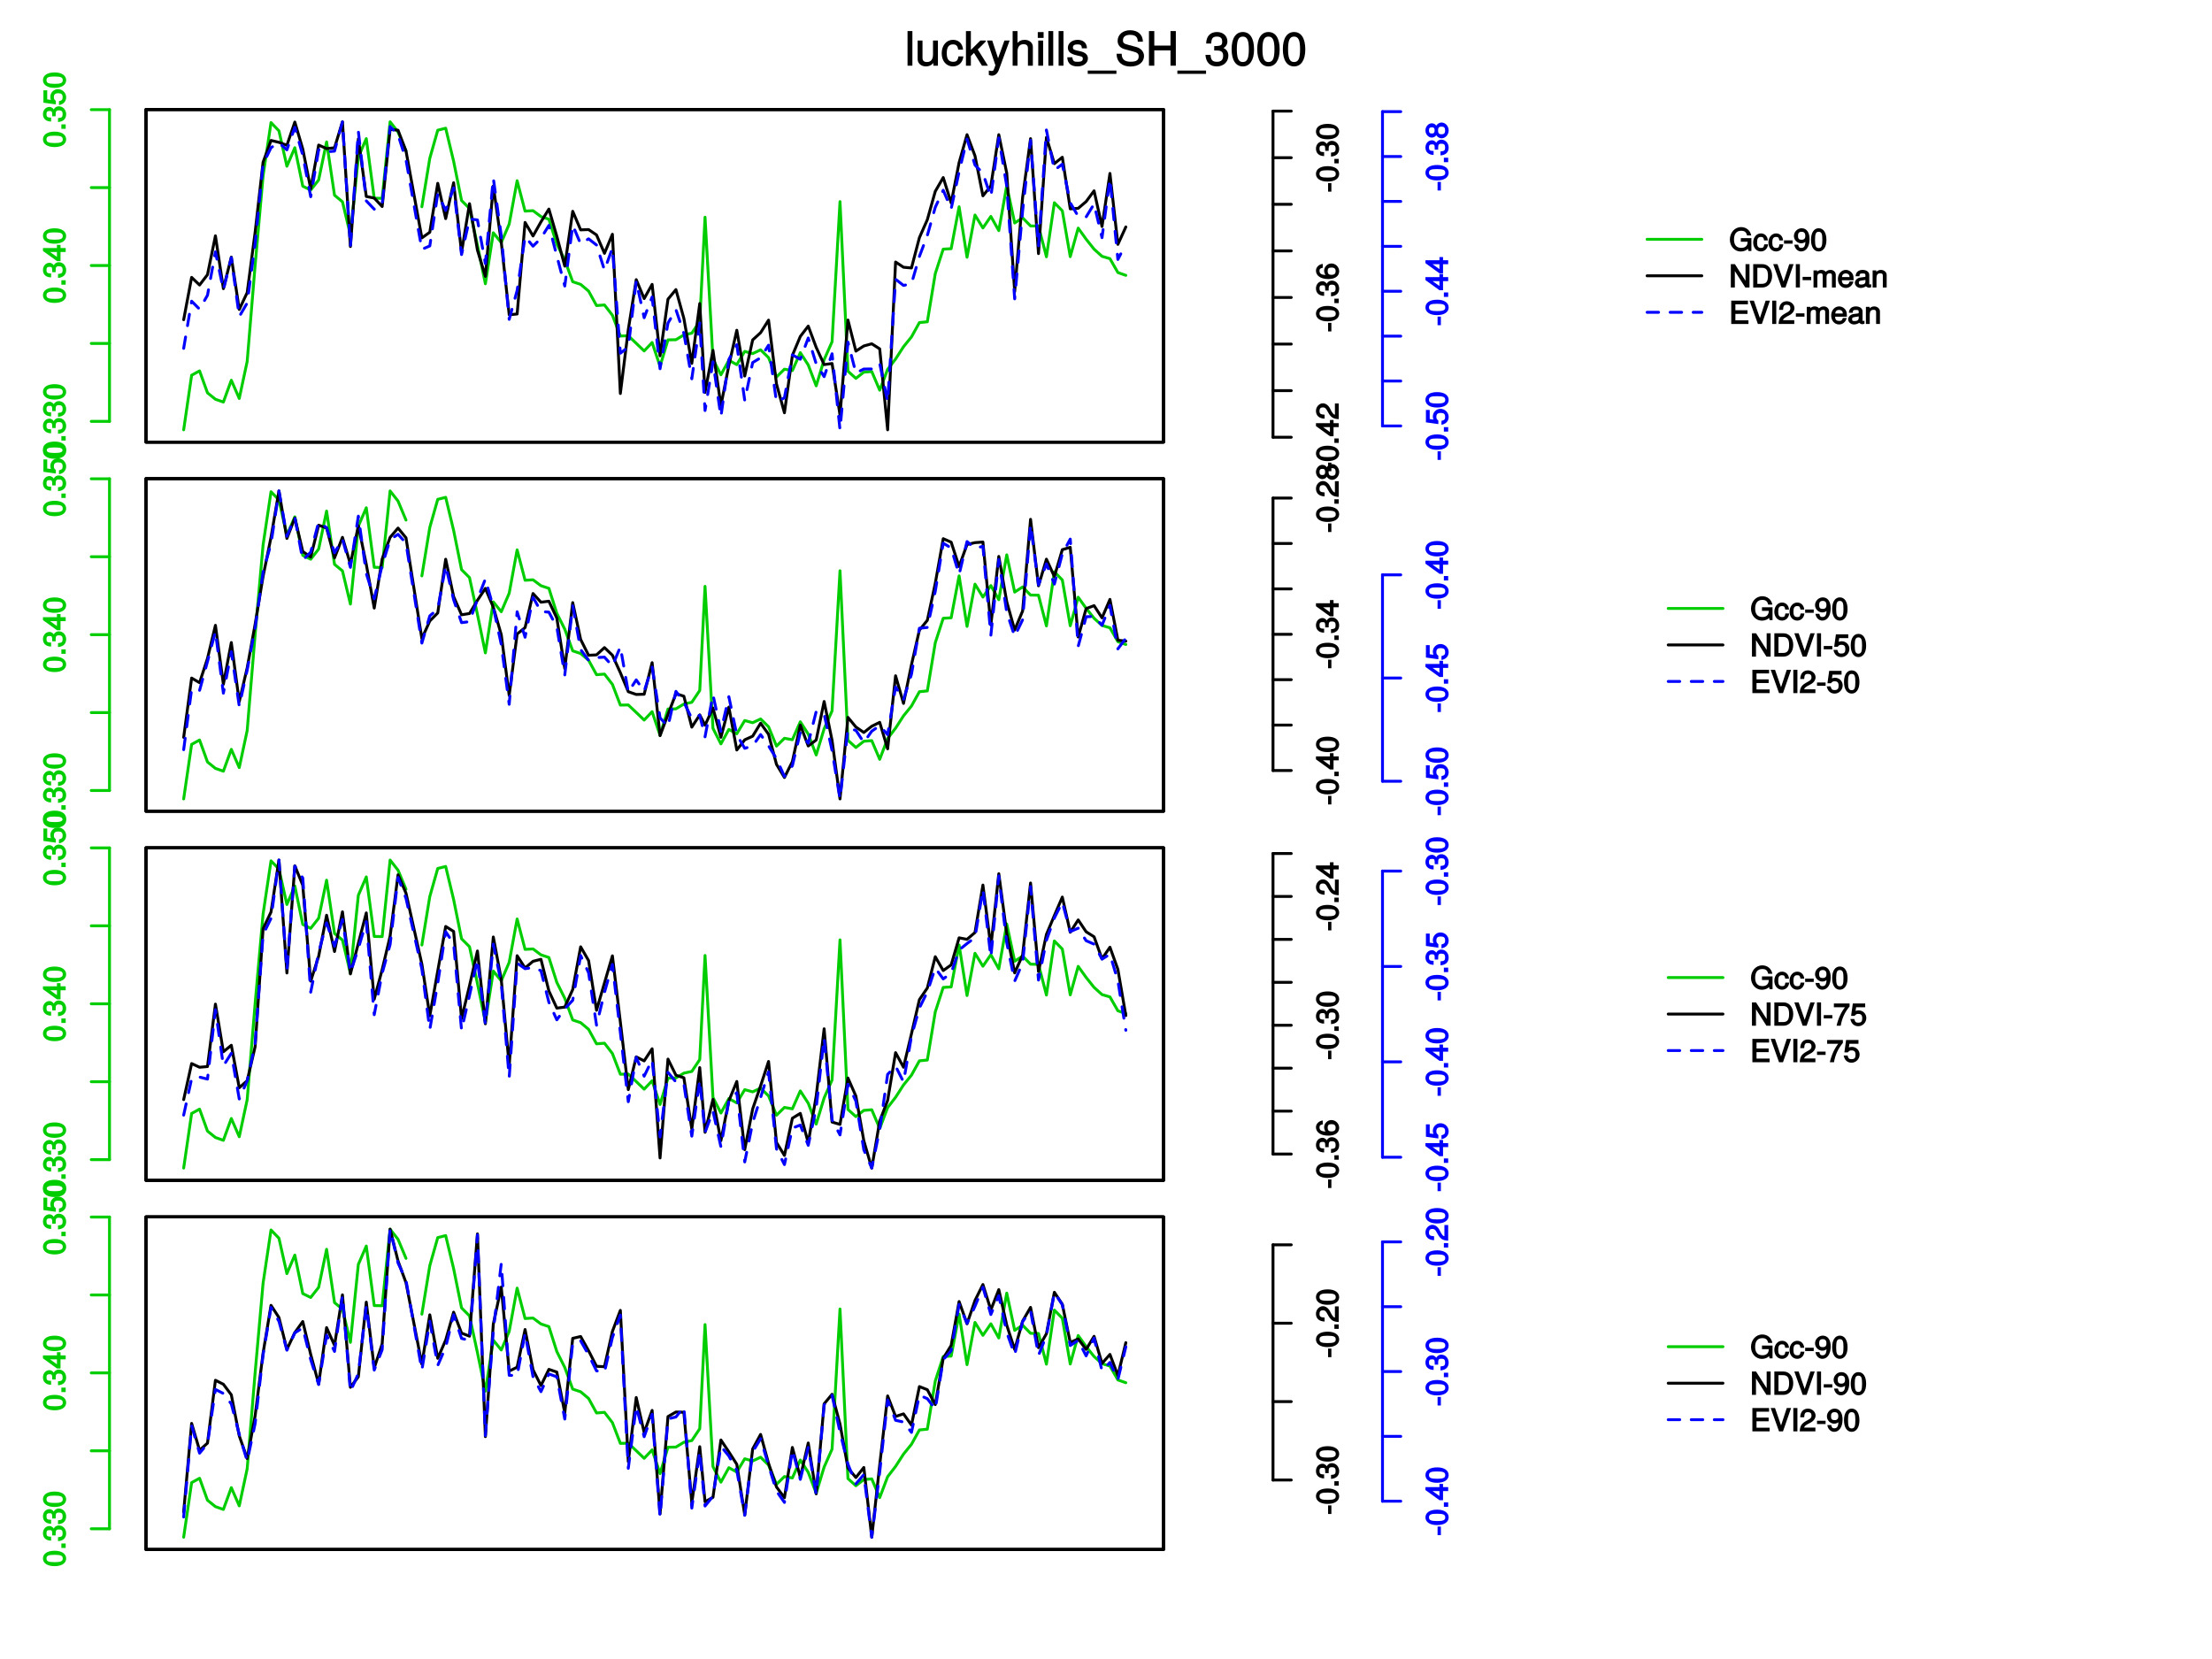 <?xml version="1.0" encoding="UTF-8"?>
<svg xmlns="http://www.w3.org/2000/svg" xmlns:xlink="http://www.w3.org/1999/xlink" width="576pt" height="432pt" viewBox="0 0 576 432" version="1.1">
<defs>
<g>
<symbol overflow="visible" id="glyph0-0">
<path style="stroke:none;" d=""/>
</symbol>
<symbol overflow="visible" id="glyph0-1">
<path style="stroke:none;" d="M -2.859 -4.188 C -4.797 -4.188 -5.922 -3.406 -5.922 -2.172 C -5.922 -0.969 -4.781 -0.172 -2.906 -0.172 C -1 -0.172 0.125 -0.969 0.125 -2.172 C 0.125 -3.359 -1 -4.188 -2.859 -4.188 Z M -2.922 -3.125 C -1.328 -3.125 -0.766 -2.938 -0.766 -2.156 C -0.766 -1.422 -1.359 -1.219 -2.891 -1.219 C -4.422 -1.219 -5 -1.422 -5 -2.172 C -5 -2.938 -4.422 -3.125 -2.922 -3.125 Z M -2.922 -3.125 "/>
</symbol>
<symbol overflow="visible" id="glyph0-2">
<path style="stroke:none;" d="M -0.156 -1.672 L -1.125 -1.672 L -1.125 -0.516 L 0 -0.516 L 0 -1.672 Z M -0.156 -1.672 "/>
</symbol>
<symbol overflow="visible" id="glyph0-3">
<path style="stroke:none;" d="M -1.781 -4.172 C -2.469 -4.172 -3.016 -3.734 -3.234 -3.062 L -2.938 -3.062 C -3.141 -3.578 -3.656 -4.016 -4.219 -4.016 C -5.188 -4.016 -5.922 -3.203 -5.922 -2.125 C -5.922 -1 -5.156 -0.219 -3.797 -0.203 L -3.797 -1.234 C -4.781 -1.25 -5 -1.422 -5 -2.141 C -5 -2.75 -4.797 -2.953 -4.203 -2.953 C -3.594 -2.953 -3.5 -2.875 -3.5 -1.578 L -2.609 -1.578 L -2.609 -2.125 C -2.609 -2.906 -2.406 -3.125 -1.781 -3.125 C -1.062 -3.125 -0.797 -2.859 -0.797 -2.125 C -0.797 -1.375 -1.031 -1.172 -2 -1.109 L -2 -0.078 C -0.594 -0.172 0.125 -0.953 0.125 -2.109 C 0.125 -3.266 -0.719 -4.172 -1.781 -4.172 Z M -1.781 -4.172 "/>
</symbol>
<symbol overflow="visible" id="glyph0-4">
<path style="stroke:none;" d="M -1.5 -4.281 L -2.281 -4.281 L -2.281 -3.453 L -5.922 -3.453 L -5.922 -2.688 L -2.266 -0.047 L -1.344 -0.047 L -1.344 -2.422 L 0 -2.422 L 0 -3.453 L -1.344 -3.453 L -1.344 -4.281 Z M -2.281 -2.594 L -2.281 -1.141 L -4.469 -2.703 L -4.578 -2.422 L -2.281 -2.422 Z M -2.281 -2.594 "/>
</symbol>
<symbol overflow="visible" id="glyph0-5">
<path style="stroke:none;" d="M -2.016 -4.234 C -3.125 -4.234 -4 -3.328 -4 -2.25 C -4 -1.859 -3.844 -1.422 -3.859 -1.438 L -4.812 -1.578 L -4.812 -3.938 L -5.797 -3.938 L -5.797 -0.719 L -2.562 -0.266 L -2.562 -1.172 C -2.984 -1.531 -3.078 -1.688 -3.078 -2.125 C -3.078 -2.875 -2.75 -3.172 -1.922 -3.172 C -1.109 -3.172 -0.797 -2.891 -0.797 -2.125 C -0.797 -1.516 -0.953 -1.312 -1.75 -1.094 L -1.75 -0.078 C -0.469 -0.328 0.125 -1.141 0.125 -2.141 C 0.125 -3.266 -0.828 -4.234 -2.016 -4.234 Z M -2.016 -4.234 "/>
</symbol>
<symbol overflow="visible" id="glyph0-6">
<path style="stroke:none;" d="M -2.047 -2.422 L -2.766 -2.422 L -2.766 -0.188 L -1.906 -0.188 L -1.906 -2.422 Z M -2.047 -2.422 "/>
</symbol>
<symbol overflow="visible" id="glyph0-7">
<path style="stroke:none;" d="M -4.125 -4.219 C -5.062 -4.219 -5.922 -3.312 -5.922 -2.25 C -5.922 -1.094 -5.188 -0.266 -3.672 -0.219 L -3.672 -1.25 C -4.766 -1.312 -5 -1.531 -5 -2.219 C -5 -2.859 -4.703 -3.156 -4.109 -3.156 C -3.656 -3.156 -3.375 -2.953 -3.094 -2.453 L -2.688 -1.734 C -2.016 -0.547 -1.391 -0.156 0 -0.094 L 0 -4.172 L -0.984 -4.172 L -0.984 -1.25 C -1.297 -1.297 -1.484 -1.484 -1.891 -2.172 L -2.312 -2.969 C -2.734 -3.75 -3.438 -4.219 -4.125 -4.219 Z M -4.125 -4.219 "/>
</symbol>
<symbol overflow="visible" id="glyph0-8">
<path style="stroke:none;" d="M -1.891 -4.234 C -2.938 -4.234 -3.797 -3.344 -3.797 -2.344 C -3.797 -1.797 -3.531 -1.234 -3.125 -0.938 L -3.016 -1.219 C -4.391 -1.234 -5 -1.5 -5 -2.312 C -5 -2.797 -4.844 -2.969 -4.156 -3.109 L -4.156 -4.125 C -5.219 -3.984 -5.922 -3.203 -5.922 -2.359 C -5.922 -1.047 -4.672 -0.172 -2.703 -0.172 C -0.953 -0.172 0.125 -0.938 0.125 -2.219 C 0.125 -3.297 -0.797 -4.234 -1.891 -4.234 Z M -1.844 -3.172 C -1.141 -3.172 -0.797 -2.875 -0.797 -2.234 C -0.797 -1.578 -1.156 -1.266 -1.875 -1.266 C -2.578 -1.266 -2.875 -1.562 -2.875 -2.25 C -2.875 -2.938 -2.594 -3.172 -1.844 -3.172 Z M -1.844 -3.172 "/>
</symbol>
<symbol overflow="visible" id="glyph0-9">
<path style="stroke:none;" d="M -1.734 -4.234 C -2.359 -4.234 -2.953 -3.75 -3.109 -3.406 C -3.344 -3.781 -3.734 -4.031 -4.266 -4.031 C -5.156 -4.031 -5.922 -3.172 -5.922 -2.172 C -5.922 -1.188 -5.156 -0.312 -4.266 -0.312 C -3.75 -0.312 -3.344 -0.562 -3.109 -0.953 C -2.953 -0.609 -2.359 -0.125 -1.75 -0.125 C -0.719 -0.125 0.125 -1.062 0.125 -2.172 C 0.125 -3.281 -0.719 -4.234 -1.734 -4.234 Z M -4.25 -2.984 C -3.734 -2.984 -3.531 -2.766 -3.531 -2.172 C -3.531 -1.594 -3.734 -1.375 -4.266 -1.375 C -4.797 -1.375 -5 -1.594 -5 -2.172 C -5 -2.766 -4.797 -2.984 -4.25 -2.984 Z M -1.734 -3.172 C -1.062 -3.172 -0.797 -2.875 -0.797 -2.156 C -0.797 -1.484 -1.062 -1.172 -1.734 -1.172 C -2.391 -1.172 -2.641 -1.484 -2.641 -2.172 C -2.641 -2.875 -2.391 -3.172 -1.734 -3.172 Z M -1.734 -3.172 "/>
</symbol>
<symbol overflow="visible" id="glyph1-0">
<path style="stroke:none;" d=""/>
</symbol>
<symbol overflow="visible" id="glyph1-1">
<path style="stroke:none;" d="M 5.781 -0.156 L 5.781 -3.344 L 3.031 -3.344 L 3.031 -2.406 L 4.797 -2.406 L 4.797 -2.391 C 4.797 -1.359 4.203 -0.812 3.156 -0.812 C 1.844 -0.812 1.25 -1.609 1.25 -3.016 C 1.25 -4.438 1.891 -5.266 3.109 -5.266 C 4 -5.266 4.453 -4.922 4.641 -4.031 L 5.734 -4.031 C 5.5 -5.344 4.438 -6.219 3.125 -6.219 C 1.359 -6.219 0.172 -4.703 0.172 -2.984 C 0.172 -1.203 1.438 0.141 3 0.141 C 3.781 0.141 4.516 -0.172 4.875 -0.578 L 5.016 0 L 5.781 0 Z M 5.781 -0.156 "/>
</symbol>
<symbol overflow="visible" id="glyph1-2">
<path style="stroke:none;" d="M 3.781 -1.734 L 2.969 -1.734 C 2.828 -0.906 2.656 -0.797 2.094 -0.797 C 1.375 -0.797 1.094 -1.203 1.094 -2.188 C 1.094 -3.219 1.359 -3.656 2.078 -3.656 C 2.641 -3.656 2.812 -3.484 2.922 -2.75 L 3.906 -2.75 C 3.812 -3.922 3.016 -4.578 2.094 -4.578 C 0.969 -4.578 0.078 -3.562 0.078 -2.188 C 0.078 -0.844 0.953 0.125 2.078 0.125 C 3.078 0.125 3.859 -0.625 3.953 -1.734 Z M 3.781 -1.734 "/>
</symbol>
<symbol overflow="visible" id="glyph1-3">
<path style="stroke:none;" d="M 2.422 -2.047 L 2.422 -2.766 L 0.188 -2.766 L 0.188 -1.906 L 2.422 -1.906 Z M 2.422 -2.047 "/>
</symbol>
<symbol overflow="visible" id="glyph1-4">
<path style="stroke:none;" d="M 4.203 -3.094 C 4.203 -4.844 3.422 -5.922 2.141 -5.922 C 1.062 -5.922 0.125 -5 0.125 -3.906 C 0.125 -2.859 1.016 -2 2.031 -2 C 2.562 -2 3.062 -2.234 3.422 -2.672 L 3.141 -2.781 C 3.125 -1.406 2.859 -0.797 2.062 -0.797 C 1.562 -0.797 1.391 -0.953 1.25 -1.641 L 0.234 -1.641 C 0.375 -0.578 1.156 0.125 2.016 0.125 C 3.328 0.125 4.203 -1.156 4.203 -3.094 Z M 3.094 -3.922 C 3.094 -3.234 2.781 -2.922 2.109 -2.922 C 1.438 -2.922 1.188 -3.203 1.188 -3.969 C 1.188 -4.672 1.484 -5 2.125 -5 C 2.781 -5 3.094 -4.656 3.094 -3.922 Z M 3.094 -3.922 "/>
</symbol>
<symbol overflow="visible" id="glyph1-5">
<path style="stroke:none;" d="M 4.188 -2.859 C 4.188 -4.797 3.406 -5.922 2.172 -5.922 C 0.969 -5.922 0.172 -4.781 0.172 -2.906 C 0.172 -1 0.969 0.125 2.172 0.125 C 3.359 0.125 4.188 -1 4.188 -2.859 Z M 3.125 -2.922 C 3.125 -1.328 2.938 -0.766 2.156 -0.766 C 1.422 -0.766 1.219 -1.359 1.219 -2.891 C 1.219 -4.422 1.422 -5 2.172 -5 C 2.938 -5 3.125 -4.422 3.125 -2.922 Z M 3.125 -2.922 "/>
</symbol>
<symbol overflow="visible" id="glyph1-6">
<path style="stroke:none;" d="M 5.281 -0.156 L 5.281 -6.078 L 4.25 -6.078 L 4.25 -1.203 L 4.531 -1.312 L 1.484 -6.078 L 0.422 -6.078 L 0.422 0 L 1.469 0 L 1.469 -4.828 L 1.188 -4.719 L 4.188 0 L 5.281 0 Z M 5.281 -0.156 "/>
</symbol>
<symbol overflow="visible" id="glyph1-7">
<path style="stroke:none;" d="M 5.453 -3.047 C 5.453 -4.828 4.391 -6.078 2.938 -6.078 L 0.531 -6.078 L 0.531 0 L 2.938 0 C 4.391 0 5.453 -1.25 5.453 -3.047 Z M 4.375 -3.031 C 4.375 -1.578 3.938 -0.953 2.797 -0.953 L 1.609 -0.953 L 1.609 -5.125 L 2.797 -5.125 C 3.938 -5.125 4.375 -4.5 4.375 -3.031 Z M 4.375 -3.031 "/>
</symbol>
<symbol overflow="visible" id="glyph1-8">
<path style="stroke:none;" d="M 5.109 -6.078 L 4.203 -6.078 L 2.547 -1.031 L 2.891 -1.031 L 1.141 -6.078 L 0.016 -6.078 L 2.188 0 L 3.219 0 L 5.328 -6.078 Z M 5.109 -6.078 "/>
</symbol>
<symbol overflow="visible" id="glyph1-9">
<path style="stroke:none;" d="M 1.688 -0.156 L 1.688 -6.078 L 0.625 -6.078 L 0.625 0 L 1.688 0 Z M 1.688 -0.156 "/>
</symbol>
<symbol overflow="visible" id="glyph1-10">
<path style="stroke:none;" d="M 6.188 -0.156 L 6.188 -3.266 C 6.188 -4.016 5.609 -4.578 4.828 -4.578 C 4.281 -4.578 3.828 -4.359 3.578 -4.062 C 3.422 -4.328 2.984 -4.578 2.438 -4.578 C 1.891 -4.578 1.406 -4.312 1.047 -3.812 L 1.328 -3.719 L 1.328 -4.453 L 0.391 -4.453 L 0.391 0 L 1.391 0 L 1.391 -2.75 C 1.391 -3.359 1.656 -3.688 2.188 -3.688 C 2.688 -3.688 2.781 -3.547 2.781 -3.016 L 2.781 0 L 3.781 0 L 3.781 -2.75 C 3.781 -3.359 4.062 -3.688 4.609 -3.688 C 5.078 -3.688 5.188 -3.531 5.188 -3.016 L 5.188 0 L 6.188 0 Z M 6.188 -0.156 "/>
</symbol>
<symbol overflow="visible" id="glyph1-11">
<path style="stroke:none;" d="M 4.234 -2.031 C 4.234 -2.641 4.188 -3.016 4.062 -3.328 C 3.797 -4.016 3 -4.578 2.219 -4.578 C 1.062 -4.578 0.141 -3.562 0.141 -2.203 C 0.141 -0.844 1.031 0.125 2.203 0.125 C 3.156 0.125 3.984 -0.578 4.172 -1.562 L 3.188 -1.562 C 2.953 -0.859 2.75 -0.797 2.219 -0.797 C 1.531 -0.797 1.188 -1.078 1.172 -1.891 L 4.234 -1.891 Z M 3.469 -2.516 C 3.469 -2.516 3.234 -2.688 3.25 -2.719 L 1.203 -2.719 C 1.25 -3.312 1.547 -3.656 2.203 -3.656 C 2.859 -3.656 3.188 -3.266 3.188 -2.625 Z M 3.469 -2.516 "/>
</symbol>
<symbol overflow="visible" id="glyph1-12">
<path style="stroke:none;" d="M 4.406 -0.172 L 4.406 -0.844 C 4.172 -0.797 4.141 -0.797 4.094 -0.797 C 3.859 -0.797 3.906 -0.766 3.906 -0.969 L 3.906 -3.281 C 3.906 -4.031 3.203 -4.578 2.172 -4.578 C 1.172 -4.578 0.375 -4.031 0.344 -2.922 L 1.328 -2.922 C 1.406 -3.578 1.531 -3.656 2.156 -3.656 C 2.75 -3.656 2.906 -3.594 2.906 -3.188 L 2.906 -3.016 C 2.906 -2.734 2.922 -2.766 2.391 -2.703 C 1.453 -2.594 1.312 -2.562 1.062 -2.453 C 0.578 -2.25 0.156 -1.734 0.156 -1.234 C 0.156 -0.469 0.859 0.125 1.688 0.125 C 2.219 0.125 2.859 -0.141 3.016 -0.312 C 3 -0.328 3.469 0.062 3.781 0.062 C 3.922 0.062 4.031 0.047 4.406 -0.062 Z M 2.906 -1.578 C 2.906 -0.984 2.484 -0.766 1.844 -0.766 C 1.328 -0.766 1.188 -0.797 1.188 -1.25 C 1.188 -1.672 1.312 -1.719 2.016 -1.828 C 2.719 -1.922 2.859 -1.953 2.906 -1.969 Z M 2.906 -1.578 "/>
</symbol>
<symbol overflow="visible" id="glyph1-13">
<path style="stroke:none;" d="M 4.031 -0.156 L 4.031 -3.281 C 4.031 -3.984 3.344 -4.578 2.547 -4.578 C 1.922 -4.578 1.406 -4.281 1.047 -3.703 L 1.328 -3.609 L 1.328 -4.453 L 0.375 -4.453 L 0.375 0 L 1.375 0 L 1.375 -2.438 C 1.375 -3.281 1.672 -3.688 2.344 -3.688 C 2.875 -3.688 3.031 -3.531 3.031 -3.031 L 3.031 0 L 4.031 0 Z M 4.031 -0.156 "/>
</symbol>
<symbol overflow="visible" id="glyph1-14">
<path style="stroke:none;" d="M 5.016 -0.156 L 5.016 -0.953 L 1.609 -0.953 L 1.609 -2.625 L 4.766 -2.625 L 4.766 -3.578 L 1.609 -3.578 L 1.609 -5.125 L 4.875 -5.125 L 4.875 -6.078 L 0.531 -6.078 L 0.531 0 L 5.016 0 Z M 5.016 -0.156 "/>
</symbol>
<symbol overflow="visible" id="glyph1-15">
<path style="stroke:none;" d="M 4.219 -4.125 C 4.219 -5.062 3.312 -5.922 2.25 -5.922 C 1.094 -5.922 0.266 -5.188 0.219 -3.672 L 1.25 -3.672 C 1.312 -4.766 1.531 -5 2.219 -5 C 2.859 -5 3.156 -4.703 3.156 -4.109 C 3.156 -3.656 2.953 -3.375 2.453 -3.094 L 1.734 -2.688 C 0.547 -2.016 0.156 -1.391 0.094 0 L 4.172 0 L 4.172 -0.984 L 1.25 -0.984 C 1.297 -1.297 1.484 -1.484 2.172 -1.891 L 2.969 -2.312 C 3.75 -2.734 4.219 -3.438 4.219 -4.125 Z M 4.219 -4.125 "/>
</symbol>
<symbol overflow="visible" id="glyph1-16">
<path style="stroke:none;" d="M 4.234 -2.016 C 4.234 -3.125 3.328 -4 2.25 -4 C 1.859 -4 1.422 -3.844 1.438 -3.859 L 1.578 -4.812 L 3.938 -4.812 L 3.938 -5.797 L 0.719 -5.797 L 0.266 -2.562 L 1.172 -2.562 C 1.531 -2.984 1.688 -3.078 2.125 -3.078 C 2.875 -3.078 3.172 -2.75 3.172 -1.922 C 3.172 -1.109 2.891 -0.797 2.125 -0.797 C 1.516 -0.797 1.312 -0.953 1.094 -1.75 L 0.078 -1.75 C 0.328 -0.469 1.141 0.125 2.141 0.125 C 3.266 0.125 4.234 -0.828 4.234 -2.016 Z M 4.234 -2.016 "/>
</symbol>
<symbol overflow="visible" id="glyph1-17">
<path style="stroke:none;" d="M 4.281 -5.062 L 4.281 -5.797 L 0.188 -5.797 L 0.188 -4.812 L 3.078 -4.812 C 2.156 -3.656 1.312 -1.906 0.891 0 L 1.969 0 C 2.312 -1.969 3.047 -3.547 4.281 -5.016 Z M 4.281 -5.062 "/>
</symbol>
<symbol overflow="visible" id="glyph2-0">
<path style="stroke:none;" d=""/>
</symbol>
<symbol overflow="visible" id="glyph2-1">
<path style="stroke:none;" d="M 1.938 -0.125 L 1.938 -9.016 L 0.672 -9.016 L 0.672 0 L 1.938 0 Z M 1.938 -0.125 "/>
</symbol>
<symbol overflow="visible" id="glyph2-2">
<path style="stroke:none;" d="M 5.922 -0.125 L 5.922 -6.547 L 4.641 -6.547 L 4.641 -2.953 C 4.641 -1.672 4.109 -0.953 3.078 -0.953 C 2.281 -0.953 1.906 -1.312 1.906 -2.062 L 1.906 -6.547 L 0.641 -6.547 L 0.641 -1.672 C 0.641 -0.625 1.562 0.188 2.781 0.188 C 3.703 0.188 4.391 -0.188 4.984 -1.016 L 4.734 -1.109 L 4.734 0 L 5.922 0 Z M 5.922 -0.125 "/>
</symbol>
<symbol overflow="visible" id="glyph2-3">
<path style="stroke:none;" d="M 5.719 -2.422 L 4.594 -2.422 C 4.406 -1.281 4.031 -1.016 3.188 -1.016 C 2.078 -1.016 1.547 -1.734 1.547 -3.219 C 1.547 -4.781 2.062 -5.547 3.156 -5.547 C 4 -5.547 4.375 -5.188 4.531 -4.172 L 5.797 -4.172 C 5.656 -5.844 4.578 -6.734 3.172 -6.734 C 1.469 -6.734 0.234 -5.297 0.234 -3.219 C 0.234 -1.188 1.453 0.188 3.156 0.188 C 4.656 0.188 5.734 -0.859 5.875 -2.422 Z M 5.719 -2.422 "/>
</symbol>
<symbol overflow="visible" id="glyph2-4">
<path style="stroke:none;" d="M 6.125 -0.234 L 3.625 -4.219 L 5.734 -6.328 L 5.641 -6.547 L 4.297 -6.547 L 1.578 -3.859 L 1.828 -3.75 L 1.828 -9.016 L 0.547 -9.016 L 0.547 0 L 1.828 0 L 1.828 -2.516 L 2.641 -3.328 L 4.719 0 L 6.266 0 Z M 6.125 -0.234 "/>
</symbol>
<symbol overflow="visible" id="glyph2-5">
<path style="stroke:none;" d="M 5.734 -6.547 L 4.562 -6.547 L 2.766 -1.531 L 3.047 -1.531 L 1.391 -6.547 L 0.047 -6.547 L 2.219 -0.109 L 1.844 0.891 C 1.672 1.328 1.609 1.375 1.172 1.375 C 1.031 1.375 0.859 1.344 0.5 1.266 L 0.5 2.406 C 0.75 2.531 1.062 2.609 1.312 2.609 C 2.031 2.609 2.734 2.094 3.078 1.188 L 5.922 -6.547 Z M 5.734 -6.547 "/>
</symbol>
<symbol overflow="visible" id="glyph2-6">
<path style="stroke:none;" d="M 5.969 -0.125 L 5.969 -4.891 C 5.969 -5.938 5.078 -6.734 3.859 -6.734 C 2.969 -6.734 2.312 -6.422 1.734 -5.656 L 1.969 -5.562 L 1.969 -9.016 L 0.703 -9.016 L 0.703 0 L 1.969 0 L 1.969 -3.594 C 1.969 -4.891 2.516 -5.594 3.547 -5.594 C 4.25 -5.594 4.688 -5.312 4.688 -4.484 L 4.688 0 L 5.969 0 Z M 5.969 -0.125 "/>
</symbol>
<symbol overflow="visible" id="glyph2-7">
<path style="stroke:none;" d="M 1.969 -0.125 L 1.969 -6.547 L 0.703 -6.547 L 0.703 0 L 1.969 0 Z M 2.094 -7.375 L 2.094 -8.75 L 0.578 -8.75 L 0.578 -7.234 L 2.094 -7.234 Z M 2.094 -7.375 "/>
</symbol>
<symbol overflow="visible" id="glyph2-8">
<path style="stroke:none;" d="M 5.641 -1.891 C 5.641 -2.828 4.984 -3.438 3.734 -3.734 L 2.766 -3.953 C 1.953 -4.156 1.734 -4.281 1.734 -4.734 C 1.734 -5.297 2.125 -5.547 2.938 -5.547 C 3.75 -5.547 4.031 -5.328 4.062 -4.531 L 5.391 -4.531 C 5.375 -5.906 4.422 -6.734 2.969 -6.734 C 1.516 -6.734 0.422 -5.844 0.422 -4.688 C 0.422 -3.703 1.062 -3.094 2.562 -2.734 L 3.484 -2.516 C 4.188 -2.344 4.312 -2.266 4.312 -1.812 C 4.312 -1.219 3.875 -1.016 3 -1.016 C 2.094 -1.016 1.734 -1.094 1.578 -2.188 L 0.266 -2.188 C 0.312 -0.594 1.266 0.188 2.922 0.188 C 4.5 0.188 5.641 -0.688 5.641 -1.891 Z M 5.641 -1.891 "/>
</symbol>
<symbol overflow="visible" id="glyph2-9">
<path style="stroke:none;" d="M 7.062 1.984 L 7.062 1.266 L -0.406 1.266 L -0.406 2.125 L 7.062 2.125 Z M 7.062 1.984 "/>
</symbol>
<symbol overflow="visible" id="glyph2-10">
<path style="stroke:none;" d="M 7.578 -2.531 C 7.578 -3.609 6.781 -4.531 5.594 -4.859 L 3.391 -5.453 C 2.344 -5.719 2.094 -5.938 2.094 -6.609 C 2.094 -7.5 2.734 -8.031 3.906 -8.031 C 5.297 -8.031 5.953 -7.531 5.953 -6.25 L 7.281 -6.25 C 7.281 -8.094 5.969 -9.234 3.953 -9.234 C 2.031 -9.234 0.703 -8.047 0.703 -6.453 C 0.703 -5.391 1.406 -4.578 2.562 -4.281 L 4.734 -3.703 C 5.828 -3.422 6.188 -3.109 6.188 -2.422 C 6.188 -1.469 5.609 -1.031 4.109 -1.031 C 2.453 -1.031 1.766 -1.734 1.766 -3.109 L 0.438 -3.109 C 0.438 -0.906 1.969 0.219 4.031 0.219 C 6.25 0.219 7.578 -0.969 7.578 -2.531 Z M 7.578 -2.531 "/>
</symbol>
<symbol overflow="visible" id="glyph2-11">
<path style="stroke:none;" d="M 7.859 -0.125 L 7.859 -9.016 L 6.469 -9.016 L 6.469 -5.234 L 2.25 -5.234 L 2.25 -9.016 L 0.859 -9.016 L 0.859 0 L 2.25 0 L 2.25 -3.984 L 6.469 -3.984 L 6.469 0 L 7.859 0 Z M 7.859 -0.125 "/>
</symbol>
<symbol overflow="visible" id="glyph2-12">
<path style="stroke:none;" d="M 6.203 -2.609 C 6.203 -3.641 5.656 -4.375 4.625 -4.719 L 4.625 -4.453 C 5.422 -4.766 5.953 -5.453 5.953 -6.297 C 5.953 -7.766 4.844 -8.766 3.234 -8.766 C 1.516 -8.766 0.453 -7.703 0.422 -5.766 L 1.75 -5.766 C 1.781 -7.156 2.156 -7.578 3.234 -7.578 C 4.172 -7.578 4.594 -7.156 4.594 -6.266 C 4.594 -5.359 4.344 -5.109 2.516 -5.109 L 2.516 -3.953 L 3.234 -3.953 C 4.391 -3.953 4.844 -3.547 4.844 -2.594 C 4.844 -1.531 4.328 -1.016 3.234 -1.016 C 2.078 -1.016 1.641 -1.469 1.562 -2.828 L 0.234 -2.828 C 0.375 -0.797 1.453 0.188 3.188 0.188 C 4.938 0.188 6.203 -1 6.203 -2.609 Z M 6.203 -2.609 "/>
</symbol>
<symbol overflow="visible" id="glyph2-13">
<path style="stroke:none;" d="M 6.219 -4.219 C 6.219 -7.172 5.141 -8.766 3.297 -8.766 C 1.469 -8.766 0.375 -7.156 0.375 -4.297 C 0.375 -1.422 1.469 0.188 3.297 0.188 C 5.094 0.188 6.219 -1.422 6.219 -4.219 Z M 4.859 -4.312 C 4.859 -1.906 4.453 -0.953 3.281 -0.953 C 2.156 -0.953 1.734 -1.953 1.734 -4.281 C 1.734 -6.609 2.156 -7.578 3.297 -7.578 C 4.438 -7.578 4.859 -6.594 4.859 -4.312 Z M 4.859 -4.312 "/>
</symbol>
</g>
</defs>
<g id="surface826">
<rect x="0" y="0" width="576" height="432" style="fill:rgb(100%,100%,100%);fill-opacity:1;stroke:none;"/>
<path style="fill:none;stroke-width:0.75;stroke-linecap:round;stroke-linejoin:round;stroke:rgb(0%,80.392%,0%);stroke-opacity:1;stroke-miterlimit:10;" d="M 47.828 111.922 L 49.898 97.715 L 51.965 96.578 L 54.031 102.301 L 56.098 103.965 L 58.168 104.695 L 60.234 99.012 L 62.301 103.762 L 64.367 94.102 L 66.438 69.059 L 68.504 45.805 L 70.57 31.922 L 72.637 34.074 L 74.707 43.289 L 76.773 38.457 L 78.84 48.484 L 80.906 49.496 L 82.977 46.859 L 85.043 36.957 L 87.109 50.836 L 89.176 52.543 L 91.246 61.188 L 93.312 40.895 L 95.379 36.102 L 97.449 51.609 L 99.516 51.648 L 101.582 31.719 L 103.648 34.359 L 105.719 39.309 "/>
<path style="fill:none;stroke-width:0.75;stroke-linecap:round;stroke-linejoin:round;stroke:rgb(0%,80.392%,0%);stroke-opacity:1;stroke-miterlimit:10;" d="M 109.852 53.84 L 111.918 41.219 L 113.988 33.91 L 116.055 33.383 L 118.121 41.988 L 120.188 52.215 L 122.258 54.285 L 124.324 63.863 L 126.391 73.891 L 128.457 60.617 L 130.527 63.176 L 132.594 58.344 L 134.66 47.062 L 136.727 54.977 L 138.797 54.855 L 140.863 56.398 L 142.93 57.086 L 144.996 63.582 L 147.066 67.723 L 149.133 73.363 L 151.199 74.051 L 153.266 75.797 L 155.336 79.57 L 157.402 79.41 L 159.469 82.09 L 161.539 87.488 L 163.605 87.445 L 165.672 89.395 L 167.738 91.383 L 169.809 89.191 L 171.875 95.359 L 173.941 88.5 L 176.008 88.461 L 178.078 87.203 L 180.145 86.758 L 182.211 83.672 L 183.59 56.559 L 185.656 93.535 L 187.723 97.594 L 189.793 93.816 L 191.859 94.953 L 193.926 91.504 L 195.992 92.074 L 198.062 91.098 L 200.129 93.129 L 202.195 98.16 L 204.266 96.133 L 206.332 96.496 L 208.398 91.828 L 210.465 95.035 L 212.535 100.473 L 214.602 93.656 L 216.668 88.988 L 218.734 52.5 L 220.805 96.66 L 222.871 98.527 L 224.938 96.902 L 227.004 96.742 L 229.074 101.609 L 231.141 96.172 L 233.207 93.492 L 235.273 90.285 L 237.344 87.73 L 239.41 83.996 L 241.477 83.793 L 243.543 71.25 L 245.613 64.879 L 247.68 64.758 L 249.746 53.84 L 251.812 66.988 L 253.883 55.992 L 255.949 59.359 L 258.016 56.355 L 260.086 60.051 L 262.152 48.359 L 264.219 58.062 L 266.285 56.723 L 268.355 58.832 L 270.422 58.871 L 272.488 66.867 L 274.555 52.785 L 276.625 54.895 L 278.691 66.828 L 280.758 59.398 L 282.824 62.281 L 284.895 64.879 L 286.961 66.746 L 289.027 67.355 L 291.094 70.969 L 293.164 71.699 "/>
<path style="fill:none;stroke-width:0.75;stroke-linecap:round;stroke-linejoin:round;stroke:rgb(0%,0%,0%);stroke-opacity:1;stroke-miterlimit:10;" d="M 38.016 115.129 L 302.977 115.129 L 302.977 28.512 L 38.016 28.512 L 38.016 115.129 "/>
<path style="fill:none;stroke-width:0.75;stroke-linecap:round;stroke-linejoin:round;stroke:rgb(0%,80.392%,0%);stroke-opacity:1;stroke-miterlimit:10;" d="M 28.512 109.727 L 28.512 28.555 "/>
<path style="fill:none;stroke-width:0.75;stroke-linecap:round;stroke-linejoin:round;stroke:rgb(0%,80.392%,0%);stroke-opacity:1;stroke-miterlimit:10;" d="M 28.512 109.727 L 23.762 109.727 "/>
<path style="fill:none;stroke-width:0.75;stroke-linecap:round;stroke-linejoin:round;stroke:rgb(0%,80.392%,0%);stroke-opacity:1;stroke-miterlimit:10;" d="M 28.512 89.434 L 23.762 89.434 "/>
<path style="fill:none;stroke-width:0.75;stroke-linecap:round;stroke-linejoin:round;stroke:rgb(0%,80.392%,0%);stroke-opacity:1;stroke-miterlimit:10;" d="M 28.512 69.141 L 23.762 69.141 "/>
<path style="fill:none;stroke-width:0.75;stroke-linecap:round;stroke-linejoin:round;stroke:rgb(0%,80.392%,0%);stroke-opacity:1;stroke-miterlimit:10;" d="M 28.512 48.848 L 23.762 48.848 "/>
<path style="fill:none;stroke-width:0.75;stroke-linecap:round;stroke-linejoin:round;stroke:rgb(0%,80.392%,0%);stroke-opacity:1;stroke-miterlimit:10;" d="M 28.512 28.555 L 23.762 28.555 "/>
<g style="fill:rgb(0%,80.392%,0%);fill-opacity:1;">
  <use xlink:href="#glyph0-1" x="17.105" y="119.637"/>
  <use xlink:href="#glyph0-2" x="17.105" y="115.232"/>
  <use xlink:href="#glyph0-3" x="17.105" y="113.03"/>
  <use xlink:href="#glyph0-3" x="17.105" y="108.625"/>
  <use xlink:href="#glyph0-1" x="17.105" y="104.221"/>
</g>
<g style="fill:rgb(0%,80.392%,0%);fill-opacity:1;">
  <use xlink:href="#glyph0-1" x="17.105" y="79.051"/>
  <use xlink:href="#glyph0-2" x="17.105" y="74.646"/>
  <use xlink:href="#glyph0-3" x="17.105" y="72.444"/>
  <use xlink:href="#glyph0-4" x="17.105" y="68.039"/>
  <use xlink:href="#glyph0-1" x="17.105" y="63.635"/>
</g>
<g style="fill:rgb(0%,80.392%,0%);fill-opacity:1;">
  <use xlink:href="#glyph0-1" x="17.105" y="38.465"/>
  <use xlink:href="#glyph0-2" x="17.105" y="34.06"/>
  <use xlink:href="#glyph0-3" x="17.105" y="31.858"/>
  <use xlink:href="#glyph0-5" x="17.105" y="27.453"/>
  <use xlink:href="#glyph0-1" x="17.105" y="23.049"/>
</g>
<path style="fill:none;stroke-width:0.75;stroke-linecap:round;stroke-linejoin:round;stroke:rgb(0%,0%,0%);stroke-opacity:1;stroke-miterlimit:10;" d="M 47.828 83.258 L 49.898 72.23 L 51.965 74.215 L 54.031 71.523 L 56.098 61.41 L 58.168 75.164 L 60.234 66.949 L 62.301 80.582 L 64.367 76.188 L 66.438 60.449 L 68.504 42.242 L 70.57 36.574 L 72.637 37.059 L 74.707 37.836 L 76.773 31.785 L 78.84 38.816 L 80.906 49.145 L 82.977 37.773 L 85.043 38.699 L 87.109 38.488 L 89.176 31.719 L 91.246 64.195 L 93.312 36.16 L 95.379 51.16 L 97.449 51.574 L 99.516 53.781 L 101.582 33.68 L 103.648 33.914 L 105.719 39.309 L 109.852 61.949 L 111.918 60.473 L 113.988 47.738 L 116.055 56.926 L 118.121 47.586 L 120.188 65.73 L 122.258 53.043 L 124.324 65.125 L 126.391 71.961 L 128.457 48.441 L 130.527 63.039 L 132.594 81.965 L 134.66 81.766 L 136.727 57.922 L 138.797 61.449 L 140.863 57.781 L 142.93 54.438 L 144.996 61.531 L 147.066 69.297 L 149.133 55.023 L 151.199 59.855 L 153.266 59.777 L 155.336 61.176 L 157.402 65.965 L 159.469 61 L 161.539 102.469 L 163.605 85.848 L 165.672 72.82 L 167.738 77.75 L 169.809 74.047 L 171.875 92.645 L 173.941 77.906 L 176.008 75.41 L 178.078 82.914 L 180.145 94.625 L 182.211 79.043 L 183.59 102.184 L 185.656 91.234 L 187.723 105.617 L 189.793 95.16 L 191.859 85.996 L 193.926 97.914 L 195.992 88.516 L 198.062 86.629 L 200.129 83.359 L 202.195 99.984 L 204.266 107.492 L 206.332 92.555 L 208.398 87.613 L 210.465 84.914 L 212.535 90.453 L 214.602 94.938 L 216.668 94.656 L 218.734 108.086 L 220.805 83.34 L 222.871 91.43 L 224.938 90.09 L 227.004 89.523 L 229.074 90.84 L 231.141 111.922 L 233.207 68.227 L 235.273 69.59 L 237.344 69.777 L 239.41 61.879 L 241.477 57.199 L 243.543 49.828 L 245.613 46.234 L 247.68 52.84 L 249.746 42.352 L 251.812 35.07 L 253.883 40.582 L 255.949 50.992 L 258.016 48.402 L 260.086 35.074 L 262.152 45.059 L 264.219 75.93 L 266.285 51.414 L 268.355 36.105 L 270.422 66.035 L 272.488 35.781 L 274.555 42.613 L 276.625 40.945 L 278.691 54.383 L 280.758 54.25 L 282.824 52.488 L 284.895 49.691 L 286.961 58.984 L 289.027 45.16 L 291.094 63.637 L 293.164 59.09 "/>
<path style="fill:none;stroke-width:0.75;stroke-linecap:round;stroke-linejoin:round;stroke:rgb(0%,0%,0%);stroke-opacity:1;stroke-miterlimit:10;" d="M 38.016 115.129 L 302.977 115.129 L 302.977 28.512 L 38.016 28.512 L 38.016 115.129 "/>
<path style="fill:none;stroke-width:0.75;stroke-linecap:round;stroke-linejoin:round;stroke:rgb(0%,0%,0%);stroke-opacity:1;stroke-miterlimit:10;" d="M 331.488 113.859 L 331.488 28.934 "/>
<path style="fill:none;stroke-width:0.75;stroke-linecap:round;stroke-linejoin:round;stroke:rgb(0%,0%,0%);stroke-opacity:1;stroke-miterlimit:10;" d="M 331.488 113.859 L 336.238 113.859 "/>
<path style="fill:none;stroke-width:0.75;stroke-linecap:round;stroke-linejoin:round;stroke:rgb(0%,0%,0%);stroke-opacity:1;stroke-miterlimit:10;" d="M 331.488 101.727 L 336.238 101.727 "/>
<path style="fill:none;stroke-width:0.75;stroke-linecap:round;stroke-linejoin:round;stroke:rgb(0%,0%,0%);stroke-opacity:1;stroke-miterlimit:10;" d="M 331.488 89.594 L 336.238 89.594 "/>
<path style="fill:none;stroke-width:0.75;stroke-linecap:round;stroke-linejoin:round;stroke:rgb(0%,0%,0%);stroke-opacity:1;stroke-miterlimit:10;" d="M 331.488 77.461 L 336.238 77.461 "/>
<path style="fill:none;stroke-width:0.75;stroke-linecap:round;stroke-linejoin:round;stroke:rgb(0%,0%,0%);stroke-opacity:1;stroke-miterlimit:10;" d="M 331.488 65.328 L 336.238 65.328 "/>
<path style="fill:none;stroke-width:0.75;stroke-linecap:round;stroke-linejoin:round;stroke:rgb(0%,0%,0%);stroke-opacity:1;stroke-miterlimit:10;" d="M 331.488 53.195 L 336.238 53.195 "/>
<path style="fill:none;stroke-width:0.75;stroke-linecap:round;stroke-linejoin:round;stroke:rgb(0%,0%,0%);stroke-opacity:1;stroke-miterlimit:10;" d="M 331.488 41.066 L 336.238 41.066 "/>
<path style="fill:none;stroke-width:0.75;stroke-linecap:round;stroke-linejoin:round;stroke:rgb(0%,0%,0%);stroke-opacity:1;stroke-miterlimit:10;" d="M 331.488 28.934 L 336.238 28.934 "/>
<g style="fill:rgb(0%,0%,0%);fill-opacity:1;">
  <use xlink:href="#glyph0-6" x="348.594" y="122.887"/>
  <use xlink:href="#glyph0-1" x="348.594" y="120.249"/>
  <use xlink:href="#glyph0-2" x="348.594" y="115.844"/>
  <use xlink:href="#glyph0-4" x="348.594" y="113.642"/>
  <use xlink:href="#glyph0-7" x="348.594" y="109.237"/>
</g>
<g style="fill:rgb(0%,0%,0%);fill-opacity:1;">
  <use xlink:href="#glyph0-6" x="348.594" y="86.488"/>
  <use xlink:href="#glyph0-1" x="348.594" y="83.85"/>
  <use xlink:href="#glyph0-2" x="348.594" y="79.446"/>
  <use xlink:href="#glyph0-3" x="348.594" y="77.243"/>
  <use xlink:href="#glyph0-8" x="348.594" y="72.839"/>
</g>
<g style="fill:rgb(0%,0%,0%);fill-opacity:1;">
  <use xlink:href="#glyph0-6" x="348.594" y="50.094"/>
  <use xlink:href="#glyph0-1" x="348.594" y="47.456"/>
  <use xlink:href="#glyph0-2" x="348.594" y="43.051"/>
  <use xlink:href="#glyph0-3" x="348.594" y="40.849"/>
  <use xlink:href="#glyph0-1" x="348.594" y="36.444"/>
</g>
<path style="fill:none;stroke-width:0.75;stroke-linecap:round;stroke-linejoin:round;stroke:rgb(0%,0%,100%);stroke-opacity:1;stroke-dasharray:3,3;stroke-miterlimit:10;" d="M 47.828 90.711 L 49.898 78.426 L 51.965 80.508 L 54.031 76.879 L 56.098 65.578 L 58.168 75.484 L 60.234 67.098 L 62.301 82.441 L 64.367 78.891 L 66.438 63.43 L 68.504 42.746 L 70.57 38.445 L 72.637 37.176 L 74.707 39.016 L 76.773 33.164 L 78.84 40.402 L 80.906 51.223 L 82.977 38.988 L 85.043 39.531 L 87.109 39.352 L 89.176 31.719 L 91.246 64.25 L 93.312 34.195 L 95.379 52.301 L 97.449 54.477 L 99.516 53.195 L 101.582 32.953 L 103.648 35.102 L 105.719 41.605 L 109.852 64.941 L 111.918 64.039 L 113.988 50.438 L 116.055 54.793 L 118.121 48.902 L 120.188 66.285 L 122.258 57.008 L 124.324 57.273 L 126.391 68.625 L 128.457 46.398 L 130.527 61.344 L 132.594 83.156 L 134.66 75.656 L 136.727 61.629 L 138.797 64.102 L 140.863 62.043 L 142.93 58.695 L 144.996 66.641 L 147.066 74.484 L 149.133 58.633 L 151.199 63.512 L 153.266 62.188 L 155.336 63.805 L 157.402 70.336 L 159.469 64.621 L 161.539 91.98 L 163.605 90.371 L 165.672 73.215 L 167.738 82.73 L 169.809 77.332 L 171.875 96.016 L 173.941 84.121 L 176.008 80.621 L 178.078 86.781 L 180.145 98.641 L 182.211 84.105 L 183.59 106.895 L 185.656 94.227 L 187.723 108.512 L 189.793 93.617 L 191.859 89.758 L 193.926 104.27 L 195.992 94.414 L 198.062 93.156 L 200.129 89.891 L 202.195 104.633 L 204.266 103.598 L 206.332 92.41 L 208.398 93.547 L 210.465 88.012 L 212.535 94.738 L 214.602 98.078 L 216.668 92.117 L 218.734 111.922 L 220.805 89.09 L 222.871 97.129 L 224.938 96.098 L 227.004 96.078 L 229.074 94.617 L 231.141 104.633 L 233.207 72.719 L 235.273 74.324 L 237.344 73.879 L 239.41 66.777 L 241.477 61.297 L 243.543 53.969 L 245.613 49.539 L 247.68 54.371 L 249.746 44.727 L 251.812 36.207 L 253.883 42.98 L 255.949 45.105 L 258.016 51.273 L 260.086 35.902 L 262.152 48.441 L 264.219 77.82 L 266.285 54.906 L 268.355 36.535 L 270.422 64.254 L 272.488 33.852 L 274.555 44.328 L 276.625 42.746 L 278.691 52.805 L 280.758 56.324 L 282.824 56.496 L 284.895 53.117 L 286.961 61.883 L 289.027 46.609 L 291.094 67.562 L 293.164 63.566 "/>
<path style="fill:none;stroke-width:0.75;stroke-linecap:round;stroke-linejoin:round;stroke:rgb(0%,0%,0%);stroke-opacity:1;stroke-miterlimit:10;" d="M 38.016 115.129 L 302.977 115.129 L 302.977 28.512 L 38.016 28.512 L 38.016 115.129 "/>
<path style="fill:none;stroke-width:0.75;stroke-linecap:round;stroke-linejoin:round;stroke:rgb(0%,0%,100%);stroke-opacity:1;stroke-miterlimit:10;" d="M 360 110.914 L 360 29.07 "/>
<path style="fill:none;stroke-width:0.75;stroke-linecap:round;stroke-linejoin:round;stroke:rgb(0%,0%,100%);stroke-opacity:1;stroke-miterlimit:10;" d="M 360 110.914 L 364.754 110.914 "/>
<path style="fill:none;stroke-width:0.75;stroke-linecap:round;stroke-linejoin:round;stroke:rgb(0%,0%,100%);stroke-opacity:1;stroke-miterlimit:10;" d="M 360 99.223 L 364.754 99.223 "/>
<path style="fill:none;stroke-width:0.75;stroke-linecap:round;stroke-linejoin:round;stroke:rgb(0%,0%,100%);stroke-opacity:1;stroke-miterlimit:10;" d="M 360 87.531 L 364.754 87.531 "/>
<path style="fill:none;stroke-width:0.75;stroke-linecap:round;stroke-linejoin:round;stroke:rgb(0%,0%,100%);stroke-opacity:1;stroke-miterlimit:10;" d="M 360 75.84 L 364.754 75.84 "/>
<path style="fill:none;stroke-width:0.75;stroke-linecap:round;stroke-linejoin:round;stroke:rgb(0%,0%,100%);stroke-opacity:1;stroke-miterlimit:10;" d="M 360 64.148 L 364.754 64.148 "/>
<path style="fill:none;stroke-width:0.75;stroke-linecap:round;stroke-linejoin:round;stroke:rgb(0%,0%,100%);stroke-opacity:1;stroke-miterlimit:10;" d="M 360 52.453 L 364.754 52.453 "/>
<path style="fill:none;stroke-width:0.75;stroke-linecap:round;stroke-linejoin:round;stroke:rgb(0%,0%,100%);stroke-opacity:1;stroke-miterlimit:10;" d="M 360 40.762 L 364.754 40.762 "/>
<path style="fill:none;stroke-width:0.75;stroke-linecap:round;stroke-linejoin:round;stroke:rgb(0%,0%,100%);stroke-opacity:1;stroke-miterlimit:10;" d="M 360 29.07 L 364.754 29.07 "/>
<g style="fill:rgb(0%,0%,100%);fill-opacity:1;">
  <use xlink:href="#glyph0-6" x="377.105" y="119.941"/>
  <use xlink:href="#glyph0-1" x="377.105" y="117.303"/>
  <use xlink:href="#glyph0-2" x="377.105" y="112.899"/>
  <use xlink:href="#glyph0-5" x="377.105" y="110.697"/>
  <use xlink:href="#glyph0-1" x="377.105" y="106.292"/>
</g>
<g style="fill:rgb(0%,0%,100%);fill-opacity:1;">
  <use xlink:href="#glyph0-6" x="377.105" y="84.867"/>
  <use xlink:href="#glyph0-1" x="377.105" y="82.229"/>
  <use xlink:href="#glyph0-2" x="377.105" y="77.825"/>
  <use xlink:href="#glyph0-4" x="377.105" y="75.622"/>
  <use xlink:href="#glyph0-4" x="377.105" y="71.218"/>
</g>
<g style="fill:rgb(0%,0%,100%);fill-opacity:1;">
  <use xlink:href="#glyph0-6" x="377.105" y="49.789"/>
  <use xlink:href="#glyph0-1" x="377.105" y="47.151"/>
  <use xlink:href="#glyph0-2" x="377.105" y="42.746"/>
  <use xlink:href="#glyph0-3" x="377.105" y="40.544"/>
  <use xlink:href="#glyph0-9" x="377.105" y="36.14"/>
</g>
<path style="fill:none;stroke-width:0.75;stroke-linecap:round;stroke-linejoin:round;stroke:rgb(0%,80.392%,0%);stroke-opacity:1;stroke-miterlimit:10;" d="M 428.898 62.316 L 443.152 62.316 "/>
<path style="fill:none;stroke-width:0.75;stroke-linecap:round;stroke-linejoin:round;stroke:rgb(0%,0%,0%);stroke-opacity:1;stroke-miterlimit:10;" d="M 428.898 71.82 L 443.152 71.82 "/>
<path style="fill:none;stroke-width:0.75;stroke-linecap:round;stroke-linejoin:round;stroke:rgb(0%,0%,100%);stroke-opacity:1;stroke-dasharray:3,3;stroke-miterlimit:10;" d="M 428.898 81.324 L 443.152 81.324 "/>
<g style="fill:rgb(0%,0%,0%);fill-opacity:1;">
  <use xlink:href="#glyph1-1" x="450.281" y="65.355"/>
  <use xlink:href="#glyph1-2" x="456.445" y="65.355"/>
  <use xlink:href="#glyph1-2" x="460.405" y="65.355"/>
  <use xlink:href="#glyph1-3" x="464.366" y="65.355"/>
  <use xlink:href="#glyph1-4" x="467.004" y="65.355"/>
  <use xlink:href="#glyph1-5" x="471.409" y="65.355"/>
</g>
<g style="fill:rgb(0%,0%,0%);fill-opacity:1;">
  <use xlink:href="#glyph1-6" x="450.281" y="74.859"/>
  <use xlink:href="#glyph1-7" x="456.001" y="74.859"/>
  <use xlink:href="#glyph1-8" x="461.721" y="74.859"/>
  <use xlink:href="#glyph1-9" x="467.004" y="74.859"/>
  <use xlink:href="#glyph1-3" x="469.207" y="74.859"/>
  <use xlink:href="#glyph1-10" x="471.845" y="74.859"/>
  <use xlink:href="#glyph1-11" x="478.444" y="74.859"/>
  <use xlink:href="#glyph1-12" x="482.848" y="74.859"/>
  <use xlink:href="#glyph1-13" x="487.253" y="74.859"/>
</g>
<g style="fill:rgb(0%,0%,0%);fill-opacity:1;">
  <use xlink:href="#glyph1-14" x="450.281" y="84.363"/>
  <use xlink:href="#glyph1-8" x="455.565" y="84.363"/>
  <use xlink:href="#glyph1-9" x="460.849" y="84.363"/>
  <use xlink:href="#glyph1-15" x="463.051" y="84.363"/>
  <use xlink:href="#glyph1-3" x="467.456" y="84.363"/>
  <use xlink:href="#glyph1-10" x="470.094" y="84.363"/>
  <use xlink:href="#glyph1-11" x="476.693" y="84.363"/>
  <use xlink:href="#glyph1-12" x="481.098" y="84.363"/>
  <use xlink:href="#glyph1-13" x="485.502" y="84.363"/>
</g>
<path style="fill:none;stroke-width:0.75;stroke-linecap:round;stroke-linejoin:round;stroke:rgb(0%,80.392%,0%);stroke-opacity:1;stroke-miterlimit:10;" d="M 47.828 208.039 L 49.898 193.836 L 51.965 192.699 L 54.031 198.422 L 56.098 200.086 L 58.168 200.816 L 60.234 195.133 L 62.301 199.883 L 64.367 190.223 L 66.438 165.18 L 68.504 141.922 L 70.57 128.043 L 72.637 130.195 L 74.707 139.406 L 76.773 134.578 L 78.84 144.602 L 80.906 145.617 L 82.977 142.98 L 85.043 133.074 L 87.109 146.957 L 89.176 148.66 L 91.246 157.305 L 93.312 137.012 L 95.379 132.223 L 97.449 147.727 L 99.516 147.77 L 101.582 127.84 L 103.648 130.477 L 105.719 135.43 "/>
<path style="fill:none;stroke-width:0.75;stroke-linecap:round;stroke-linejoin:round;stroke:rgb(0%,80.392%,0%);stroke-opacity:1;stroke-miterlimit:10;" d="M 109.852 149.961 L 111.918 137.336 L 113.988 130.031 L 116.055 129.504 L 118.121 138.109 L 120.188 148.336 L 122.258 150.406 L 124.324 159.984 L 126.391 170.012 L 128.457 156.738 L 130.527 159.297 L 132.594 154.465 L 134.66 143.184 L 136.727 151.098 L 138.797 150.977 L 140.863 152.516 L 142.93 153.207 L 144.996 159.699 L 147.066 163.84 L 149.133 169.48 L 151.199 170.172 L 153.266 171.918 L 155.336 175.691 L 157.402 175.531 L 159.469 178.207 L 161.539 183.605 L 163.605 183.566 L 165.672 185.516 L 167.738 187.504 L 169.809 185.312 L 171.875 191.48 L 173.941 184.621 L 176.008 184.582 L 178.078 183.324 L 180.145 182.875 L 182.211 179.793 L 183.59 152.68 L 185.656 189.652 L 187.723 193.711 L 189.793 189.938 L 191.859 191.074 L 193.926 187.625 L 195.992 188.191 L 198.062 187.219 L 200.129 189.25 L 202.195 194.281 L 204.266 192.25 L 206.332 192.617 L 208.398 187.949 L 210.465 191.156 L 212.535 196.594 L 214.602 189.777 L 216.668 185.109 L 218.734 148.621 L 220.805 192.777 L 222.871 194.645 L 224.938 193.023 L 227.004 192.859 L 229.074 197.73 L 231.141 192.293 L 233.207 189.613 L 235.273 186.406 L 237.344 183.852 L 239.41 180.117 L 241.477 179.914 L 243.543 167.371 L 245.613 161 L 247.68 160.879 L 249.746 149.961 L 251.812 163.109 L 253.883 152.109 L 255.949 155.48 L 258.016 152.477 L 260.086 156.168 L 262.152 144.48 L 264.219 154.18 L 266.285 152.84 L 268.355 154.953 L 270.422 154.992 L 272.488 162.988 L 274.555 148.906 L 276.625 151.016 L 278.691 162.949 L 280.758 155.52 L 282.824 158.402 L 284.895 161 L 286.961 162.867 L 289.027 163.477 L 291.094 167.086 L 293.164 167.816 "/>
<path style="fill:none;stroke-width:0.75;stroke-linecap:round;stroke-linejoin:round;stroke:rgb(0%,0%,0%);stroke-opacity:1;stroke-miterlimit:10;" d="M 38.016 211.246 L 302.977 211.246 L 302.977 124.633 L 38.016 124.633 L 38.016 211.246 "/>
<path style="fill:none;stroke-width:0.75;stroke-linecap:round;stroke-linejoin:round;stroke:rgb(0%,80.392%,0%);stroke-opacity:1;stroke-miterlimit:10;" d="M 28.512 205.848 L 28.512 124.676 "/>
<path style="fill:none;stroke-width:0.75;stroke-linecap:round;stroke-linejoin:round;stroke:rgb(0%,80.392%,0%);stroke-opacity:1;stroke-miterlimit:10;" d="M 28.512 205.848 L 23.762 205.848 "/>
<path style="fill:none;stroke-width:0.75;stroke-linecap:round;stroke-linejoin:round;stroke:rgb(0%,80.392%,0%);stroke-opacity:1;stroke-miterlimit:10;" d="M 28.512 185.555 L 23.762 185.555 "/>
<path style="fill:none;stroke-width:0.75;stroke-linecap:round;stroke-linejoin:round;stroke:rgb(0%,80.392%,0%);stroke-opacity:1;stroke-miterlimit:10;" d="M 28.512 165.262 L 23.762 165.262 "/>
<path style="fill:none;stroke-width:0.75;stroke-linecap:round;stroke-linejoin:round;stroke:rgb(0%,80.392%,0%);stroke-opacity:1;stroke-miterlimit:10;" d="M 28.512 144.969 L 23.762 144.969 "/>
<path style="fill:none;stroke-width:0.75;stroke-linecap:round;stroke-linejoin:round;stroke:rgb(0%,80.392%,0%);stroke-opacity:1;stroke-miterlimit:10;" d="M 28.512 124.676 L 23.762 124.676 "/>
<g style="fill:rgb(0%,80.392%,0%);fill-opacity:1;">
  <use xlink:href="#glyph0-1" x="17.105" y="215.758"/>
  <use xlink:href="#glyph0-2" x="17.105" y="211.353"/>
  <use xlink:href="#glyph0-3" x="17.105" y="209.151"/>
  <use xlink:href="#glyph0-3" x="17.105" y="204.746"/>
  <use xlink:href="#glyph0-1" x="17.105" y="200.342"/>
</g>
<g style="fill:rgb(0%,80.392%,0%);fill-opacity:1;">
  <use xlink:href="#glyph0-1" x="17.105" y="175.172"/>
  <use xlink:href="#glyph0-2" x="17.105" y="170.767"/>
  <use xlink:href="#glyph0-3" x="17.105" y="168.565"/>
  <use xlink:href="#glyph0-4" x="17.105" y="164.16"/>
  <use xlink:href="#glyph0-1" x="17.105" y="159.756"/>
</g>
<g style="fill:rgb(0%,80.392%,0%);fill-opacity:1;">
  <use xlink:href="#glyph0-1" x="17.105" y="134.586"/>
  <use xlink:href="#glyph0-2" x="17.105" y="130.181"/>
  <use xlink:href="#glyph0-3" x="17.105" y="127.979"/>
  <use xlink:href="#glyph0-5" x="17.105" y="123.574"/>
  <use xlink:href="#glyph0-1" x="17.105" y="119.17"/>
</g>
<path style="fill:none;stroke-width:0.75;stroke-linecap:round;stroke-linejoin:round;stroke:rgb(0%,0%,0%);stroke-opacity:1;stroke-miterlimit:10;" d="M 47.828 192.008 L 49.898 176.566 L 51.965 177.77 L 54.031 171.453 L 56.098 162.832 L 58.168 178.184 L 60.234 167.32 L 62.301 182.699 L 64.367 173.914 L 66.438 162.523 L 68.504 150.09 L 70.57 139.914 L 72.637 127.84 L 74.707 140.211 L 76.773 134.879 L 78.84 143.609 L 80.906 145.059 L 82.977 136.766 L 85.043 137.488 L 87.109 145.273 L 89.176 139.922 L 91.246 146.91 L 93.312 136.887 L 95.379 146.957 L 97.449 158.348 L 99.516 145.559 L 101.582 139.934 L 103.648 137.508 L 105.719 140.043 L 109.852 166.289 L 111.918 161.703 L 113.988 159.609 L 116.055 145.621 L 118.121 155.344 L 120.188 160.09 L 122.258 159.758 L 124.324 156.324 L 126.391 153.223 L 128.457 158.105 L 130.527 165.27 L 132.594 181.09 L 134.66 165.086 L 136.727 163.434 L 138.797 154.547 L 140.863 156.812 L 142.93 156.555 L 144.996 160.949 L 147.066 174.098 L 149.133 156.922 L 151.199 166.512 L 153.266 170.637 L 155.336 170.523 L 157.402 168.633 L 159.469 170.617 L 161.539 175.168 L 163.605 180.113 L 165.672 180.836 L 167.738 180.777 L 169.809 172.559 L 171.875 191.559 L 173.941 186.043 L 176.008 180.641 L 178.078 181.285 L 180.145 189.348 L 182.211 186.152 L 183.59 188.844 L 185.656 184.367 L 187.723 191.992 L 189.793 184.125 L 191.859 195.297 L 193.926 192.645 L 195.992 191.703 L 198.062 188.32 L 200.129 191.207 L 202.195 199.035 L 204.266 202.461 L 206.332 198.312 L 208.398 188.801 L 210.465 194.25 L 212.535 192.691 L 214.602 182.664 L 216.668 192.801 L 218.734 208.039 L 220.805 186.801 L 222.871 189.309 L 224.938 190.734 L 227.004 189.117 L 229.074 188.094 L 231.141 195 L 233.207 175.969 L 235.273 183.164 L 237.344 173.098 L 239.41 164.082 L 241.477 161.52 L 243.543 151.891 L 245.613 140.273 L 247.68 141.18 L 249.746 147.516 L 251.812 141.789 L 253.883 141.301 L 255.949 141.148 L 258.016 162.727 L 260.086 144.891 L 262.152 156.676 L 264.219 164.059 L 266.285 159.098 L 268.355 135.234 L 270.422 152.547 L 272.488 145.605 L 274.555 150.137 L 276.625 143.129 L 278.691 142.52 L 280.758 165.879 L 282.824 158.484 L 284.895 157.707 L 286.961 160.887 L 289.027 156.078 L 291.094 166.707 L 293.164 166.949 "/>
<path style="fill:none;stroke-width:0.75;stroke-linecap:round;stroke-linejoin:round;stroke:rgb(0%,0%,0%);stroke-opacity:1;stroke-miterlimit:10;" d="M 38.016 211.246 L 302.977 211.246 L 302.977 124.633 L 38.016 124.633 L 38.016 211.246 "/>
<path style="fill:none;stroke-width:0.75;stroke-linecap:round;stroke-linejoin:round;stroke:rgb(0%,0%,0%);stroke-opacity:1;stroke-miterlimit:10;" d="M 331.488 200.637 L 331.488 129.695 "/>
<path style="fill:none;stroke-width:0.75;stroke-linecap:round;stroke-linejoin:round;stroke:rgb(0%,0%,0%);stroke-opacity:1;stroke-miterlimit:10;" d="M 331.488 200.637 L 336.238 200.637 "/>
<path style="fill:none;stroke-width:0.75;stroke-linecap:round;stroke-linejoin:round;stroke:rgb(0%,0%,0%);stroke-opacity:1;stroke-miterlimit:10;" d="M 331.488 188.812 L 336.238 188.812 "/>
<path style="fill:none;stroke-width:0.75;stroke-linecap:round;stroke-linejoin:round;stroke:rgb(0%,0%,0%);stroke-opacity:1;stroke-miterlimit:10;" d="M 331.488 176.988 L 336.238 176.988 "/>
<path style="fill:none;stroke-width:0.75;stroke-linecap:round;stroke-linejoin:round;stroke:rgb(0%,0%,0%);stroke-opacity:1;stroke-miterlimit:10;" d="M 331.488 165.168 L 336.238 165.168 "/>
<path style="fill:none;stroke-width:0.75;stroke-linecap:round;stroke-linejoin:round;stroke:rgb(0%,0%,0%);stroke-opacity:1;stroke-miterlimit:10;" d="M 331.488 153.344 L 336.238 153.344 "/>
<path style="fill:none;stroke-width:0.75;stroke-linecap:round;stroke-linejoin:round;stroke:rgb(0%,0%,0%);stroke-opacity:1;stroke-miterlimit:10;" d="M 331.488 141.52 L 336.238 141.52 "/>
<path style="fill:none;stroke-width:0.75;stroke-linecap:round;stroke-linejoin:round;stroke:rgb(0%,0%,0%);stroke-opacity:1;stroke-miterlimit:10;" d="M 331.488 129.695 L 336.238 129.695 "/>
<g style="fill:rgb(0%,0%,0%);fill-opacity:1;">
  <use xlink:href="#glyph0-6" x="348.594" y="209.664"/>
  <use xlink:href="#glyph0-1" x="348.594" y="207.026"/>
  <use xlink:href="#glyph0-2" x="348.594" y="202.621"/>
  <use xlink:href="#glyph0-4" x="348.594" y="200.419"/>
  <use xlink:href="#glyph0-1" x="348.594" y="196.015"/>
</g>
<g style="fill:rgb(0%,0%,0%);fill-opacity:1;">
  <use xlink:href="#glyph0-6" x="348.594" y="174.195"/>
  <use xlink:href="#glyph0-1" x="348.594" y="171.557"/>
  <use xlink:href="#glyph0-2" x="348.594" y="167.153"/>
  <use xlink:href="#glyph0-3" x="348.594" y="164.95"/>
  <use xlink:href="#glyph0-4" x="348.594" y="160.546"/>
</g>
<g style="fill:rgb(0%,0%,0%);fill-opacity:1;">
  <use xlink:href="#glyph0-6" x="348.594" y="138.723"/>
  <use xlink:href="#glyph0-1" x="348.594" y="136.085"/>
  <use xlink:href="#glyph0-2" x="348.594" y="131.68"/>
  <use xlink:href="#glyph0-7" x="348.594" y="129.478"/>
  <use xlink:href="#glyph0-9" x="348.594" y="125.073"/>
</g>
<path style="fill:none;stroke-width:0.75;stroke-linecap:round;stroke-linejoin:round;stroke:rgb(0%,0%,100%);stroke-opacity:1;stroke-dasharray:3,3;stroke-miterlimit:10;" d="M 47.828 195.215 L 49.898 179.473 L 51.965 179.785 L 54.031 172.254 L 56.098 164.445 L 58.168 180.5 L 60.234 169.707 L 62.301 183.859 L 64.367 174.457 L 66.438 163.508 L 68.504 148.945 L 70.57 141.562 L 72.637 127.84 L 74.707 139.656 L 76.773 134.727 L 78.84 145.867 L 80.906 143.777 L 82.977 135.945 L 85.043 137.414 L 87.109 143.941 L 89.176 140.391 L 91.246 147.734 L 93.312 134.402 L 95.379 149.324 L 97.449 155.93 L 99.516 147.184 L 101.582 140.527 L 103.648 139.133 L 105.719 141.43 L 109.852 167.461 L 111.918 160.371 L 113.988 158.629 L 116.055 147.285 L 118.121 156.16 L 120.188 162.129 L 122.258 161.879 L 124.324 156.074 L 126.391 150.762 L 128.457 158.156 L 130.527 167.797 L 132.594 183.398 L 134.66 159.297 L 136.727 165.934 L 138.797 155.527 L 140.863 159.238 L 142.93 159.398 L 144.996 163.273 L 147.066 175.773 L 149.133 157.758 L 151.199 169.145 L 153.266 171.941 L 155.336 171.23 L 157.402 171.121 L 159.469 173.426 L 161.539 168.422 L 163.605 180.234 L 165.672 177.039 L 167.738 179.996 L 169.809 173.684 L 171.875 186.922 L 173.941 189.164 L 176.008 180.027 L 178.078 182.84 L 180.145 187.094 L 182.211 186.262 L 183.59 191.863 L 185.656 180.91 L 187.723 190.438 L 189.793 181.414 L 191.859 191.359 L 193.926 194.855 L 195.992 194.246 L 198.062 191.281 L 200.129 194.211 L 202.195 197.578 L 204.266 202.199 L 206.332 199.395 L 208.398 190.703 L 210.465 193.543 L 212.535 185.281 L 214.602 185.941 L 216.668 195.449 L 218.734 208.039 L 220.805 189.719 L 222.871 190.16 L 224.938 193.336 L 227.004 190.391 L 229.074 188.965 L 231.141 191.305 L 233.207 178.883 L 235.273 182.168 L 237.344 175.578 L 239.41 163.594 L 241.477 163.383 L 243.543 153.969 L 245.613 141.441 L 247.68 142.691 L 249.746 149.609 L 251.812 141.023 L 253.883 142.781 L 255.949 142.262 L 258.016 165.43 L 260.086 145.688 L 262.152 159.434 L 264.219 165.684 L 266.285 161.387 L 268.355 136.586 L 270.422 152.301 L 272.488 146.816 L 274.555 152.094 L 276.625 144.215 L 278.691 140.379 L 280.758 168.301 L 282.824 160.598 L 284.895 160.516 L 286.961 162.832 L 289.027 157.648 L 291.094 168.965 L 293.164 166.215 "/>
<path style="fill:none;stroke-width:0.75;stroke-linecap:round;stroke-linejoin:round;stroke:rgb(0%,0%,0%);stroke-opacity:1;stroke-miterlimit:10;" d="M 38.016 211.246 L 302.977 211.246 L 302.977 124.633 L 38.016 124.633 L 38.016 211.246 "/>
<path style="fill:none;stroke-width:0.75;stroke-linecap:round;stroke-linejoin:round;stroke:rgb(0%,0%,100%);stroke-opacity:1;stroke-miterlimit:10;" d="M 360 203.43 L 360 149.684 "/>
<path style="fill:none;stroke-width:0.75;stroke-linecap:round;stroke-linejoin:round;stroke:rgb(0%,0%,100%);stroke-opacity:1;stroke-miterlimit:10;" d="M 360 203.43 L 364.754 203.43 "/>
<path style="fill:none;stroke-width:0.75;stroke-linecap:round;stroke-linejoin:round;stroke:rgb(0%,0%,100%);stroke-opacity:1;stroke-miterlimit:10;" d="M 360 176.559 L 364.754 176.559 "/>
<path style="fill:none;stroke-width:0.75;stroke-linecap:round;stroke-linejoin:round;stroke:rgb(0%,0%,100%);stroke-opacity:1;stroke-miterlimit:10;" d="M 360 149.684 L 364.754 149.684 "/>
<g style="fill:rgb(0%,0%,100%);fill-opacity:1;">
  <use xlink:href="#glyph0-6" x="377.105" y="212.457"/>
  <use xlink:href="#glyph0-1" x="377.105" y="209.819"/>
  <use xlink:href="#glyph0-2" x="377.105" y="205.414"/>
  <use xlink:href="#glyph0-5" x="377.105" y="203.212"/>
  <use xlink:href="#glyph0-1" x="377.105" y="198.808"/>
</g>
<g style="fill:rgb(0%,0%,100%);fill-opacity:1;">
  <use xlink:href="#glyph0-6" x="377.105" y="185.586"/>
  <use xlink:href="#glyph0-1" x="377.105" y="182.948"/>
  <use xlink:href="#glyph0-2" x="377.105" y="178.543"/>
  <use xlink:href="#glyph0-4" x="377.105" y="176.341"/>
  <use xlink:href="#glyph0-5" x="377.105" y="171.936"/>
</g>
<g style="fill:rgb(0%,0%,100%);fill-opacity:1;">
  <use xlink:href="#glyph0-6" x="377.105" y="158.711"/>
  <use xlink:href="#glyph0-1" x="377.105" y="156.073"/>
  <use xlink:href="#glyph0-2" x="377.105" y="151.668"/>
  <use xlink:href="#glyph0-4" x="377.105" y="149.466"/>
  <use xlink:href="#glyph0-1" x="377.105" y="145.061"/>
</g>
<path style="fill:none;stroke-width:0.75;stroke-linecap:round;stroke-linejoin:round;stroke:rgb(0%,80.392%,0%);stroke-opacity:1;stroke-miterlimit:10;" d="M 434.398 158.438 L 448.656 158.438 "/>
<path style="fill:none;stroke-width:0.75;stroke-linecap:round;stroke-linejoin:round;stroke:rgb(0%,0%,0%);stroke-opacity:1;stroke-miterlimit:10;" d="M 434.398 167.941 L 448.656 167.941 "/>
<path style="fill:none;stroke-width:0.75;stroke-linecap:round;stroke-linejoin:round;stroke:rgb(0%,0%,100%);stroke-opacity:1;stroke-dasharray:3,3;stroke-miterlimit:10;" d="M 434.398 177.445 L 448.656 177.445 "/>
<g style="fill:rgb(0%,0%,0%);fill-opacity:1;">
  <use xlink:href="#glyph1-1" x="455.785" y="161.477"/>
  <use xlink:href="#glyph1-2" x="461.948" y="161.477"/>
  <use xlink:href="#glyph1-2" x="465.909" y="161.477"/>
  <use xlink:href="#glyph1-3" x="469.87" y="161.477"/>
  <use xlink:href="#glyph1-4" x="472.508" y="161.477"/>
  <use xlink:href="#glyph1-5" x="476.913" y="161.477"/>
</g>
<g style="fill:rgb(0%,0%,0%);fill-opacity:1;">
  <use xlink:href="#glyph1-6" x="455.785" y="170.98"/>
  <use xlink:href="#glyph1-7" x="461.505" y="170.98"/>
  <use xlink:href="#glyph1-8" x="467.224" y="170.98"/>
  <use xlink:href="#glyph1-9" x="472.508" y="170.98"/>
  <use xlink:href="#glyph1-3" x="474.711" y="170.98"/>
  <use xlink:href="#glyph1-16" x="477.349" y="170.98"/>
  <use xlink:href="#glyph1-5" x="481.753" y="170.98"/>
</g>
<g style="fill:rgb(0%,0%,0%);fill-opacity:1;">
  <use xlink:href="#glyph1-14" x="455.785" y="180.484"/>
  <use xlink:href="#glyph1-8" x="461.069" y="180.484"/>
  <use xlink:href="#glyph1-9" x="466.353" y="180.484"/>
  <use xlink:href="#glyph1-15" x="468.555" y="180.484"/>
  <use xlink:href="#glyph1-3" x="472.96" y="180.484"/>
  <use xlink:href="#glyph1-16" x="475.598" y="180.484"/>
  <use xlink:href="#glyph1-5" x="480.003" y="180.484"/>
</g>
<path style="fill:none;stroke-width:0.75;stroke-linecap:round;stroke-linejoin:round;stroke:rgb(0%,80.392%,0%);stroke-opacity:1;stroke-miterlimit:10;" d="M 47.828 304.16 L 49.898 289.953 L 51.965 288.816 L 54.031 294.539 L 56.098 296.203 L 58.168 296.934 L 60.234 291.254 L 62.301 296.004 L 64.367 286.344 L 66.438 261.301 L 68.504 238.043 L 70.57 224.164 L 72.637 226.312 L 74.707 235.527 L 76.773 230.699 L 78.84 240.723 L 80.906 241.738 L 82.977 239.098 L 85.043 229.195 L 87.109 243.078 L 89.176 244.781 L 91.246 253.426 L 93.312 233.133 L 95.379 228.344 L 97.449 243.848 L 99.516 243.887 L 101.582 223.961 L 103.648 226.598 L 105.719 231.551 "/>
<path style="fill:none;stroke-width:0.75;stroke-linecap:round;stroke-linejoin:round;stroke:rgb(0%,80.392%,0%);stroke-opacity:1;stroke-miterlimit:10;" d="M 109.852 246.078 L 111.918 233.457 L 113.988 226.152 L 116.055 225.625 L 118.121 234.23 L 120.188 244.457 L 122.258 246.527 L 124.324 256.105 L 126.391 266.129 L 128.457 252.859 L 130.527 255.414 L 132.594 250.586 L 134.66 239.301 L 136.727 247.215 L 138.797 247.094 L 140.863 248.637 L 142.93 249.328 L 144.996 255.82 L 147.066 259.961 L 149.133 265.602 L 151.199 266.293 L 153.266 268.039 L 155.336 271.812 L 157.402 271.648 L 159.469 274.328 L 161.539 279.727 L 163.605 279.688 L 165.672 281.633 L 167.738 283.621 L 169.809 281.43 L 171.875 287.602 L 173.941 280.742 L 176.008 280.699 L 178.078 279.441 L 180.145 278.996 L 182.211 275.91 L 183.59 248.801 L 185.656 285.773 L 187.723 289.832 L 189.793 286.059 L 191.859 287.195 L 193.926 283.746 L 195.992 284.312 L 198.062 283.34 L 200.129 285.367 L 202.195 290.402 L 204.266 288.371 L 206.332 288.738 L 208.398 284.07 L 210.465 287.277 L 212.535 292.715 L 214.602 285.895 L 216.668 281.227 L 218.734 244.742 L 220.805 288.898 L 222.871 290.766 L 224.938 289.145 L 227.004 288.98 L 229.074 293.852 L 231.141 288.414 L 233.207 285.734 L 235.273 282.527 L 237.344 279.969 L 239.41 276.234 L 241.477 276.031 L 243.543 263.492 L 245.613 257.121 L 247.68 256.996 L 249.746 246.078 L 251.812 259.23 L 253.883 248.23 L 255.949 251.602 L 258.016 248.598 L 260.086 252.289 L 262.152 240.602 L 264.219 250.301 L 266.285 248.961 L 268.355 251.07 L 270.422 251.113 L 272.488 259.109 L 274.555 245.023 L 276.625 247.137 L 278.691 259.066 L 280.758 251.641 L 282.824 254.523 L 284.895 257.121 L 286.961 258.988 L 289.027 259.594 L 291.094 263.207 L 293.164 263.938 "/>
<path style="fill:none;stroke-width:0.75;stroke-linecap:round;stroke-linejoin:round;stroke:rgb(0%,0%,0%);stroke-opacity:1;stroke-miterlimit:10;" d="M 38.016 307.367 L 302.977 307.367 L 302.977 220.754 L 38.016 220.754 L 38.016 307.367 "/>
<path style="fill:none;stroke-width:0.75;stroke-linecap:round;stroke-linejoin:round;stroke:rgb(0%,80.392%,0%);stroke-opacity:1;stroke-miterlimit:10;" d="M 28.512 301.969 L 28.512 220.793 "/>
<path style="fill:none;stroke-width:0.75;stroke-linecap:round;stroke-linejoin:round;stroke:rgb(0%,80.392%,0%);stroke-opacity:1;stroke-miterlimit:10;" d="M 28.512 301.969 L 23.762 301.969 "/>
<path style="fill:none;stroke-width:0.75;stroke-linecap:round;stroke-linejoin:round;stroke:rgb(0%,80.392%,0%);stroke-opacity:1;stroke-miterlimit:10;" d="M 28.512 281.676 L 23.762 281.676 "/>
<path style="fill:none;stroke-width:0.75;stroke-linecap:round;stroke-linejoin:round;stroke:rgb(0%,80.392%,0%);stroke-opacity:1;stroke-miterlimit:10;" d="M 28.512 261.383 L 23.762 261.383 "/>
<path style="fill:none;stroke-width:0.75;stroke-linecap:round;stroke-linejoin:round;stroke:rgb(0%,80.392%,0%);stroke-opacity:1;stroke-miterlimit:10;" d="M 28.512 241.086 L 23.762 241.086 "/>
<path style="fill:none;stroke-width:0.75;stroke-linecap:round;stroke-linejoin:round;stroke:rgb(0%,80.392%,0%);stroke-opacity:1;stroke-miterlimit:10;" d="M 28.512 220.793 L 23.762 220.793 "/>
<g style="fill:rgb(0%,80.392%,0%);fill-opacity:1;">
  <use xlink:href="#glyph0-1" x="17.105" y="311.879"/>
  <use xlink:href="#glyph0-2" x="17.105" y="307.474"/>
  <use xlink:href="#glyph0-3" x="17.105" y="305.272"/>
  <use xlink:href="#glyph0-3" x="17.105" y="300.867"/>
  <use xlink:href="#glyph0-1" x="17.105" y="296.463"/>
</g>
<g style="fill:rgb(0%,80.392%,0%);fill-opacity:1;">
  <use xlink:href="#glyph0-1" x="17.105" y="271.293"/>
  <use xlink:href="#glyph0-2" x="17.105" y="266.888"/>
  <use xlink:href="#glyph0-3" x="17.105" y="264.686"/>
  <use xlink:href="#glyph0-4" x="17.105" y="260.281"/>
  <use xlink:href="#glyph0-1" x="17.105" y="255.877"/>
</g>
<g style="fill:rgb(0%,80.392%,0%);fill-opacity:1;">
  <use xlink:href="#glyph0-1" x="17.105" y="230.703"/>
  <use xlink:href="#glyph0-2" x="17.105" y="226.299"/>
  <use xlink:href="#glyph0-3" x="17.105" y="224.096"/>
  <use xlink:href="#glyph0-5" x="17.105" y="219.692"/>
  <use xlink:href="#glyph0-1" x="17.105" y="215.287"/>
</g>
<path style="fill:none;stroke-width:0.75;stroke-linecap:round;stroke-linejoin:round;stroke:rgb(0%,0%,0%);stroke-opacity:1;stroke-miterlimit:10;" d="M 47.828 286.332 L 49.898 276.949 L 51.965 277.91 L 54.031 277.727 L 56.098 261.469 L 58.168 273.879 L 60.234 272.184 L 62.301 283.246 L 64.367 281.41 L 66.438 272.531 L 68.504 241.855 L 70.57 237.492 L 72.637 223.961 L 74.707 253.367 L 76.773 225.453 L 78.84 230.516 L 80.906 255.488 L 82.977 249.012 L 85.043 238.32 L 87.109 247.773 L 89.176 237.43 L 91.246 253.609 L 93.312 245.637 L 95.379 237.719 L 97.449 260.195 L 99.516 252.484 L 101.582 243.777 L 103.648 227.793 L 105.719 232.574 L 109.852 251.047 L 111.918 264.523 L 113.988 252.832 L 116.055 241.246 L 118.121 242.547 L 120.188 265.246 L 122.258 256.688 L 124.324 247.637 L 126.391 266.594 L 128.457 243.988 L 130.527 255.043 L 132.594 277.477 L 134.66 248.863 L 136.727 252.066 L 138.797 250.32 L 140.863 249.797 L 142.93 258.047 L 144.996 262.516 L 147.066 262.242 L 149.133 257.668 L 151.199 246.547 L 153.266 250.137 L 155.336 263.074 L 157.402 255.961 L 159.469 248.898 L 161.539 266.137 L 163.605 283.73 L 165.672 275.207 L 167.738 276.254 L 169.809 273.094 L 171.875 301.531 L 173.941 275.785 L 176.008 279.984 L 178.078 280.652 L 180.145 293.984 L 182.211 278.004 L 183.59 294.844 L 185.656 286.266 L 187.723 297.016 L 189.793 286.656 L 191.859 281.613 L 193.926 299.375 L 195.992 288.766 L 198.062 282.742 L 200.129 276.402 L 202.195 297.5 L 204.266 300.871 L 206.332 291.18 L 208.398 289.926 L 210.465 297.586 L 212.535 285.395 L 214.602 267.898 L 216.668 292.18 L 218.734 292.793 L 220.805 280.719 L 222.871 285.414 L 224.938 297.047 L 227.004 304.16 L 229.074 291.914 L 231.141 286.535 L 233.207 274.109 L 235.273 277.906 L 237.344 269.191 L 239.41 260.305 L 241.477 257.273 L 243.543 249.125 L 245.613 252.73 L 247.68 251.258 L 249.746 244.211 L 251.812 244.602 L 253.883 242.824 L 255.949 230.469 L 258.016 246.547 L 260.086 227.516 L 262.152 243.055 L 264.219 253.34 L 266.285 248.707 L 268.355 229.934 L 270.422 253 L 272.488 243.324 L 274.555 238.41 L 276.625 233.598 L 278.691 242.754 L 280.758 239.543 L 282.824 242.629 L 284.895 243.934 L 286.961 249.68 L 289.027 246.648 L 291.094 252.422 L 293.164 264.453 "/>
<path style="fill:none;stroke-width:0.75;stroke-linecap:round;stroke-linejoin:round;stroke:rgb(0%,0%,0%);stroke-opacity:1;stroke-miterlimit:10;" d="M 38.016 307.367 L 302.977 307.367 L 302.977 220.754 L 38.016 220.754 L 38.016 307.367 "/>
<path style="fill:none;stroke-width:0.75;stroke-linecap:round;stroke-linejoin:round;stroke:rgb(0%,0%,0%);stroke-opacity:1;stroke-miterlimit:10;" d="M 331.488 300.516 L 331.488 222.25 "/>
<path style="fill:none;stroke-width:0.75;stroke-linecap:round;stroke-linejoin:round;stroke:rgb(0%,0%,0%);stroke-opacity:1;stroke-miterlimit:10;" d="M 331.488 300.516 L 336.238 300.516 "/>
<path style="fill:none;stroke-width:0.75;stroke-linecap:round;stroke-linejoin:round;stroke:rgb(0%,0%,0%);stroke-opacity:1;stroke-miterlimit:10;" d="M 331.488 289.336 L 336.238 289.336 "/>
<path style="fill:none;stroke-width:0.75;stroke-linecap:round;stroke-linejoin:round;stroke:rgb(0%,0%,0%);stroke-opacity:1;stroke-miterlimit:10;" d="M 331.488 278.152 L 336.238 278.152 "/>
<path style="fill:none;stroke-width:0.75;stroke-linecap:round;stroke-linejoin:round;stroke:rgb(0%,0%,0%);stroke-opacity:1;stroke-miterlimit:10;" d="M 331.488 266.973 L 336.238 266.973 "/>
<path style="fill:none;stroke-width:0.75;stroke-linecap:round;stroke-linejoin:round;stroke:rgb(0%,0%,0%);stroke-opacity:1;stroke-miterlimit:10;" d="M 331.488 255.793 L 336.238 255.793 "/>
<path style="fill:none;stroke-width:0.75;stroke-linecap:round;stroke-linejoin:round;stroke:rgb(0%,0%,0%);stroke-opacity:1;stroke-miterlimit:10;" d="M 331.488 244.609 L 336.238 244.609 "/>
<path style="fill:none;stroke-width:0.75;stroke-linecap:round;stroke-linejoin:round;stroke:rgb(0%,0%,0%);stroke-opacity:1;stroke-miterlimit:10;" d="M 331.488 233.43 L 336.238 233.43 "/>
<path style="fill:none;stroke-width:0.75;stroke-linecap:round;stroke-linejoin:round;stroke:rgb(0%,0%,0%);stroke-opacity:1;stroke-miterlimit:10;" d="M 331.488 222.25 L 336.238 222.25 "/>
<g style="fill:rgb(0%,0%,0%);fill-opacity:1;">
  <use xlink:href="#glyph0-6" x="348.594" y="309.543"/>
  <use xlink:href="#glyph0-1" x="348.594" y="306.905"/>
  <use xlink:href="#glyph0-2" x="348.594" y="302.5"/>
  <use xlink:href="#glyph0-3" x="348.594" y="300.298"/>
  <use xlink:href="#glyph0-8" x="348.594" y="295.893"/>
</g>
<g style="fill:rgb(0%,0%,0%);fill-opacity:1;">
  <use xlink:href="#glyph0-6" x="348.594" y="276"/>
  <use xlink:href="#glyph0-1" x="348.594" y="273.362"/>
  <use xlink:href="#glyph0-2" x="348.594" y="268.957"/>
  <use xlink:href="#glyph0-3" x="348.594" y="266.755"/>
  <use xlink:href="#glyph0-1" x="348.594" y="262.35"/>
</g>
<g style="fill:rgb(0%,0%,0%);fill-opacity:1;">
  <use xlink:href="#glyph0-6" x="348.594" y="242.457"/>
  <use xlink:href="#glyph0-1" x="348.594" y="239.819"/>
  <use xlink:href="#glyph0-2" x="348.594" y="235.414"/>
  <use xlink:href="#glyph0-7" x="348.594" y="233.212"/>
  <use xlink:href="#glyph0-4" x="348.594" y="228.808"/>
</g>
<path style="fill:none;stroke-width:0.75;stroke-linecap:round;stroke-linejoin:round;stroke:rgb(0%,0%,100%);stroke-opacity:1;stroke-dasharray:3,3;stroke-miterlimit:10;" d="M 47.828 290.375 L 49.898 280.875 L 51.965 280.469 L 54.031 280.992 L 56.098 262.914 L 58.168 277.555 L 60.234 274.27 L 62.301 286.168 L 64.367 281.445 L 66.438 271.73 L 68.504 243.355 L 70.57 239.145 L 72.637 223.961 L 74.707 252.762 L 76.773 225.539 L 78.84 228.617 L 80.906 258.359 L 82.977 248.047 L 85.043 240.305 L 87.109 246.387 L 89.176 239.41 L 91.246 253.227 L 93.312 246.977 L 95.379 240.004 L 97.449 264.227 L 99.516 253.426 L 101.582 245.961 L 103.648 228.504 L 105.719 233.922 L 109.852 252.312 L 111.918 268.094 L 113.988 255.98 L 116.055 242.613 L 118.121 245.73 L 120.188 268.227 L 122.258 259.191 L 124.324 249.844 L 126.391 266.797 L 128.457 245.848 L 130.527 255.996 L 132.594 280.629 L 134.66 250.789 L 136.727 252.246 L 138.797 251.949 L 140.863 252.758 L 142.93 261.004 L 144.996 265.562 L 147.066 262.688 L 149.133 260.473 L 151.199 248.824 L 153.266 253.301 L 155.336 266.953 L 157.402 258.41 L 159.469 251.152 L 161.539 268.844 L 163.605 286.879 L 165.672 275.332 L 167.738 280.238 L 169.809 275.988 L 171.875 296.043 L 173.941 279.246 L 176.008 281.742 L 178.078 282.266 L 180.145 295.855 L 182.211 281.266 L 183.59 294.859 L 185.656 289.324 L 187.723 298.641 L 189.793 286.547 L 191.859 284.527 L 193.926 302.562 L 195.992 292.348 L 198.062 285.789 L 200.129 279.109 L 202.195 299.152 L 204.266 303.258 L 206.332 293.754 L 208.398 292.969 L 210.465 298.234 L 212.535 288.484 L 214.602 270.297 L 216.668 291.617 L 218.734 295.531 L 220.805 282.344 L 222.871 286.711 L 224.938 299.414 L 227.004 304.16 L 229.074 294.09 L 231.141 279.758 L 233.207 277.621 L 235.273 281.734 L 237.344 269.832 L 239.41 262.484 L 241.477 258.262 L 243.543 252.07 L 245.613 254.91 L 247.68 253.379 L 249.746 247.371 L 251.812 245.699 L 253.883 244.141 L 255.949 231.594 L 258.016 249.238 L 260.086 228.098 L 262.152 245.48 L 264.219 255.488 L 266.285 250.738 L 268.355 230.871 L 270.422 255.207 L 272.488 244.84 L 274.555 239.039 L 276.625 234.918 L 278.691 242.598 L 280.758 241.695 L 282.824 244.957 L 284.895 245.852 L 286.961 249.754 L 289.027 248.48 L 291.094 255.402 L 293.164 268.277 "/>
<path style="fill:none;stroke-width:0.75;stroke-linecap:round;stroke-linejoin:round;stroke:rgb(0%,0%,0%);stroke-opacity:1;stroke-miterlimit:10;" d="M 38.016 307.367 L 302.977 307.367 L 302.977 220.754 L 38.016 220.754 L 38.016 307.367 "/>
<path style="fill:none;stroke-width:0.75;stroke-linecap:round;stroke-linejoin:round;stroke:rgb(0%,0%,100%);stroke-opacity:1;stroke-miterlimit:10;" d="M 360 301.34 L 360 226.824 "/>
<path style="fill:none;stroke-width:0.75;stroke-linecap:round;stroke-linejoin:round;stroke:rgb(0%,0%,100%);stroke-opacity:1;stroke-miterlimit:10;" d="M 360 301.34 L 364.754 301.34 "/>
<path style="fill:none;stroke-width:0.75;stroke-linecap:round;stroke-linejoin:round;stroke:rgb(0%,0%,100%);stroke-opacity:1;stroke-miterlimit:10;" d="M 360 276.5 L 364.754 276.5 "/>
<path style="fill:none;stroke-width:0.75;stroke-linecap:round;stroke-linejoin:round;stroke:rgb(0%,0%,100%);stroke-opacity:1;stroke-miterlimit:10;" d="M 360 251.66 L 364.754 251.66 "/>
<path style="fill:none;stroke-width:0.75;stroke-linecap:round;stroke-linejoin:round;stroke:rgb(0%,0%,100%);stroke-opacity:1;stroke-miterlimit:10;" d="M 360 226.824 L 364.754 226.824 "/>
<g style="fill:rgb(0%,0%,100%);fill-opacity:1;">
  <use xlink:href="#glyph0-6" x="377.105" y="310.367"/>
  <use xlink:href="#glyph0-1" x="377.105" y="307.729"/>
  <use xlink:href="#glyph0-2" x="377.105" y="303.325"/>
  <use xlink:href="#glyph0-4" x="377.105" y="301.122"/>
  <use xlink:href="#glyph0-5" x="377.105" y="296.718"/>
</g>
<g style="fill:rgb(0%,0%,100%);fill-opacity:1;">
  <use xlink:href="#glyph0-6" x="377.105" y="285.527"/>
  <use xlink:href="#glyph0-1" x="377.105" y="282.889"/>
  <use xlink:href="#glyph0-2" x="377.105" y="278.485"/>
  <use xlink:href="#glyph0-4" x="377.105" y="276.282"/>
  <use xlink:href="#glyph0-1" x="377.105" y="271.878"/>
</g>
<g style="fill:rgb(0%,0%,100%);fill-opacity:1;">
  <use xlink:href="#glyph0-6" x="377.105" y="260.688"/>
  <use xlink:href="#glyph0-1" x="377.105" y="258.05"/>
  <use xlink:href="#glyph0-2" x="377.105" y="253.645"/>
  <use xlink:href="#glyph0-3" x="377.105" y="251.443"/>
  <use xlink:href="#glyph0-5" x="377.105" y="247.038"/>
</g>
<g style="fill:rgb(0%,0%,100%);fill-opacity:1;">
  <use xlink:href="#glyph0-6" x="377.105" y="235.852"/>
  <use xlink:href="#glyph0-1" x="377.105" y="233.214"/>
  <use xlink:href="#glyph0-2" x="377.105" y="228.809"/>
  <use xlink:href="#glyph0-3" x="377.105" y="226.607"/>
  <use xlink:href="#glyph0-1" x="377.105" y="222.202"/>
</g>
<path style="fill:none;stroke-width:0.75;stroke-linecap:round;stroke-linejoin:round;stroke:rgb(0%,80.392%,0%);stroke-opacity:1;stroke-miterlimit:10;" d="M 434.398 254.555 L 448.656 254.555 "/>
<path style="fill:none;stroke-width:0.75;stroke-linecap:round;stroke-linejoin:round;stroke:rgb(0%,0%,0%);stroke-opacity:1;stroke-miterlimit:10;" d="M 434.398 264.059 L 448.656 264.059 "/>
<path style="fill:none;stroke-width:0.75;stroke-linecap:round;stroke-linejoin:round;stroke:rgb(0%,0%,100%);stroke-opacity:1;stroke-dasharray:3,3;stroke-miterlimit:10;" d="M 434.398 273.562 L 448.656 273.562 "/>
<g style="fill:rgb(0%,0%,0%);fill-opacity:1;">
  <use xlink:href="#glyph1-1" x="455.785" y="257.594"/>
  <use xlink:href="#glyph1-2" x="461.948" y="257.594"/>
  <use xlink:href="#glyph1-2" x="465.909" y="257.594"/>
  <use xlink:href="#glyph1-3" x="469.87" y="257.594"/>
  <use xlink:href="#glyph1-4" x="472.508" y="257.594"/>
  <use xlink:href="#glyph1-5" x="476.913" y="257.594"/>
</g>
<g style="fill:rgb(0%,0%,0%);fill-opacity:1;">
  <use xlink:href="#glyph1-6" x="455.785" y="267.098"/>
  <use xlink:href="#glyph1-7" x="461.505" y="267.098"/>
  <use xlink:href="#glyph1-8" x="467.224" y="267.098"/>
  <use xlink:href="#glyph1-9" x="472.508" y="267.098"/>
  <use xlink:href="#glyph1-3" x="474.711" y="267.098"/>
  <use xlink:href="#glyph1-17" x="477.349" y="267.098"/>
  <use xlink:href="#glyph1-16" x="481.753" y="267.098"/>
</g>
<g style="fill:rgb(0%,0%,0%);fill-opacity:1;">
  <use xlink:href="#glyph1-14" x="455.785" y="276.602"/>
  <use xlink:href="#glyph1-8" x="461.069" y="276.602"/>
  <use xlink:href="#glyph1-9" x="466.353" y="276.602"/>
  <use xlink:href="#glyph1-15" x="468.555" y="276.602"/>
  <use xlink:href="#glyph1-3" x="472.96" y="276.602"/>
  <use xlink:href="#glyph1-17" x="475.598" y="276.602"/>
  <use xlink:href="#glyph1-16" x="480.003" y="276.602"/>
</g>
<path style="fill:none;stroke-width:0.75;stroke-linecap:round;stroke-linejoin:round;stroke:rgb(0%,80.392%,0%);stroke-opacity:1;stroke-miterlimit:10;" d="M 47.828 400.281 L 49.898 386.074 L 51.965 384.938 L 54.031 390.66 L 56.098 392.324 L 58.168 393.055 L 60.234 387.375 L 62.301 392.121 L 64.367 382.461 L 66.438 357.422 L 68.504 334.164 L 70.57 320.281 L 72.637 322.434 L 74.707 331.648 L 76.773 326.816 L 78.84 336.844 L 80.906 337.855 L 82.977 335.219 L 85.043 325.316 L 87.109 339.195 L 89.176 340.902 L 91.246 349.547 L 93.312 329.254 L 95.379 324.465 L 97.449 339.969 L 99.516 340.008 L 101.582 320.078 L 103.648 322.719 L 105.719 327.668 "/>
<path style="fill:none;stroke-width:0.75;stroke-linecap:round;stroke-linejoin:round;stroke:rgb(0%,80.392%,0%);stroke-opacity:1;stroke-miterlimit:10;" d="M 109.852 342.199 L 111.918 329.578 L 113.988 322.273 L 116.055 321.742 L 118.121 330.348 L 120.188 340.578 L 122.258 342.645 L 124.324 352.227 L 126.391 362.25 L 128.457 348.977 L 130.527 351.535 L 132.594 346.707 L 134.66 335.422 L 136.727 343.336 L 138.797 343.215 L 140.863 344.758 L 142.93 345.445 L 144.996 351.941 L 147.066 356.082 L 149.133 361.723 L 151.199 362.414 L 153.266 364.156 L 155.336 367.934 L 157.402 367.77 L 159.469 370.449 L 161.539 375.848 L 163.605 375.805 L 165.672 377.754 L 167.738 379.742 L 169.809 377.551 L 171.875 383.719 L 173.941 376.859 L 176.008 376.82 L 178.078 375.562 L 180.145 375.117 L 182.211 372.031 L 183.59 344.918 L 185.656 381.895 L 187.723 385.953 L 189.793 382.18 L 191.859 383.316 L 193.926 379.863 L 195.992 380.434 L 198.062 379.457 L 200.129 381.488 L 202.195 386.52 L 204.266 384.492 L 206.332 384.855 L 208.398 380.188 L 210.465 383.395 L 212.535 388.836 L 214.602 382.016 L 216.668 377.348 L 218.734 340.859 L 220.805 385.02 L 222.871 386.887 L 224.938 385.262 L 227.004 385.102 L 229.074 389.973 L 231.141 384.531 L 233.207 381.852 L 235.273 378.648 L 237.344 376.09 L 239.41 372.355 L 241.477 372.152 L 243.543 359.613 L 245.613 353.238 L 247.68 353.117 L 249.746 342.199 L 251.812 355.352 L 253.883 344.352 L 255.949 347.719 L 258.016 344.715 L 260.086 348.41 L 262.152 336.719 L 264.219 346.422 L 266.285 345.082 L 268.355 347.191 L 270.422 347.234 L 272.488 355.227 L 274.555 341.145 L 276.625 343.254 L 278.691 355.188 L 280.758 347.762 L 282.824 350.641 L 284.895 353.238 L 286.961 355.105 L 289.027 355.715 L 291.094 359.328 L 293.164 360.059 "/>
<path style="fill:none;stroke-width:0.75;stroke-linecap:round;stroke-linejoin:round;stroke:rgb(0%,0%,0%);stroke-opacity:1;stroke-miterlimit:10;" d="M 38.016 403.488 L 302.977 403.488 L 302.977 316.871 L 38.016 316.871 L 38.016 403.488 "/>
<path style="fill:none;stroke-width:0.75;stroke-linecap:round;stroke-linejoin:round;stroke:rgb(0%,80.392%,0%);stroke-opacity:1;stroke-miterlimit:10;" d="M 28.512 398.09 L 28.512 316.914 "/>
<path style="fill:none;stroke-width:0.75;stroke-linecap:round;stroke-linejoin:round;stroke:rgb(0%,80.392%,0%);stroke-opacity:1;stroke-miterlimit:10;" d="M 28.512 398.09 L 23.762 398.09 "/>
<path style="fill:none;stroke-width:0.75;stroke-linecap:round;stroke-linejoin:round;stroke:rgb(0%,80.392%,0%);stroke-opacity:1;stroke-miterlimit:10;" d="M 28.512 377.793 L 23.762 377.793 "/>
<path style="fill:none;stroke-width:0.75;stroke-linecap:round;stroke-linejoin:round;stroke:rgb(0%,80.392%,0%);stroke-opacity:1;stroke-miterlimit:10;" d="M 28.512 357.5 L 23.762 357.5 "/>
<path style="fill:none;stroke-width:0.75;stroke-linecap:round;stroke-linejoin:round;stroke:rgb(0%,80.392%,0%);stroke-opacity:1;stroke-miterlimit:10;" d="M 28.512 337.207 L 23.762 337.207 "/>
<path style="fill:none;stroke-width:0.75;stroke-linecap:round;stroke-linejoin:round;stroke:rgb(0%,80.392%,0%);stroke-opacity:1;stroke-miterlimit:10;" d="M 28.512 316.914 L 23.762 316.914 "/>
<g style="fill:rgb(0%,80.392%,0%);fill-opacity:1;">
  <use xlink:href="#glyph0-1" x="17.105" y="408"/>
  <use xlink:href="#glyph0-2" x="17.105" y="403.595"/>
  <use xlink:href="#glyph0-3" x="17.105" y="401.393"/>
  <use xlink:href="#glyph0-3" x="17.105" y="396.988"/>
  <use xlink:href="#glyph0-1" x="17.105" y="392.584"/>
</g>
<g style="fill:rgb(0%,80.392%,0%);fill-opacity:1;">
  <use xlink:href="#glyph0-1" x="17.105" y="367.41"/>
  <use xlink:href="#glyph0-2" x="17.105" y="363.006"/>
  <use xlink:href="#glyph0-3" x="17.105" y="360.803"/>
  <use xlink:href="#glyph0-4" x="17.105" y="356.399"/>
  <use xlink:href="#glyph0-1" x="17.105" y="351.994"/>
</g>
<g style="fill:rgb(0%,80.392%,0%);fill-opacity:1;">
  <use xlink:href="#glyph0-1" x="17.105" y="326.824"/>
  <use xlink:href="#glyph0-2" x="17.105" y="322.42"/>
  <use xlink:href="#glyph0-3" x="17.105" y="320.217"/>
  <use xlink:href="#glyph0-5" x="17.105" y="315.813"/>
  <use xlink:href="#glyph0-1" x="17.105" y="311.408"/>
</g>
<path style="fill:none;stroke-width:0.75;stroke-linecap:round;stroke-linejoin:round;stroke:rgb(0%,0%,0%);stroke-opacity:1;stroke-miterlimit:10;" d="M 47.828 393.723 L 49.898 370.645 L 51.965 377.656 L 54.031 375.781 L 56.098 359.418 L 58.168 360.457 L 60.234 363.207 L 62.301 373.883 L 64.367 379.805 L 66.438 368.637 L 68.504 352.359 L 70.57 339.91 L 72.637 343.082 L 74.707 351.383 L 76.773 347.004 L 78.84 344.121 L 80.906 352.688 L 82.977 360.371 L 85.043 345.703 L 87.109 350.328 L 89.176 337.172 L 91.246 361.25 L 93.312 358.508 L 95.379 339.078 L 97.449 356.219 L 99.516 349.93 L 101.582 320.078 L 103.648 328.363 L 105.719 334.004 L 109.852 355.227 L 111.918 342.375 L 113.988 353.703 L 116.055 348.961 L 118.121 341.688 L 120.188 347.141 L 122.258 347.941 L 124.324 321.305 L 126.391 374.094 L 128.457 344.789 L 130.527 335.141 L 132.594 357.027 L 134.66 356.016 L 136.727 346.199 L 138.797 356.68 L 140.863 360.789 L 142.93 356.578 L 144.996 357.285 L 147.066 367.93 L 149.133 348.504 L 151.199 348.02 L 153.266 351.727 L 155.336 355.781 L 157.402 355.887 L 159.469 346.699 L 161.539 341.219 L 163.605 380.605 L 165.672 363.902 L 167.738 373.031 L 169.809 367.266 L 171.875 394.191 L 173.941 368.871 L 176.008 367.68 L 178.078 367.746 L 180.145 391.355 L 182.211 376.715 L 183.59 391.059 L 185.656 389.898 L 187.723 374.969 L 189.793 378.074 L 191.859 381.297 L 193.926 394.473 L 195.992 377.309 L 198.062 373.52 L 200.129 381.059 L 202.195 387.195 L 204.266 390.008 L 206.332 376.91 L 208.398 384.676 L 210.465 375.75 L 212.535 388.996 L 214.602 365.555 L 216.668 363.066 L 218.734 370.832 L 220.805 382.258 L 222.871 384.746 L 224.938 382.125 L 227.004 400.281 L 229.074 381.469 L 231.141 363.492 L 233.207 368.844 L 235.273 368.168 L 237.344 371.094 L 239.41 361.062 L 241.477 361.879 L 243.543 365.758 L 245.613 353.707 L 247.68 350.344 L 249.746 338.914 L 251.812 344.707 L 253.883 338.652 L 255.949 334.488 L 258.016 341.094 L 260.086 335.809 L 262.152 345.062 L 264.219 351.418 L 266.285 344.023 L 268.355 340.438 L 270.422 350.926 L 272.488 347.301 L 274.555 336.504 L 276.625 339.633 L 278.691 349.578 L 280.758 348.652 L 282.824 351.391 L 284.895 347.973 L 286.961 355.035 L 289.027 352.688 L 291.094 358.188 L 293.164 349.621 "/>
<path style="fill:none;stroke-width:0.75;stroke-linecap:round;stroke-linejoin:round;stroke:rgb(0%,0%,0%);stroke-opacity:1;stroke-miterlimit:10;" d="M 38.016 403.488 L 302.977 403.488 L 302.977 316.871 L 38.016 316.871 L 38.016 403.488 "/>
<path style="fill:none;stroke-width:0.75;stroke-linecap:round;stroke-linejoin:round;stroke:rgb(0%,0%,0%);stroke-opacity:1;stroke-miterlimit:10;" d="M 331.488 385.395 L 331.488 324.145 "/>
<path style="fill:none;stroke-width:0.75;stroke-linecap:round;stroke-linejoin:round;stroke:rgb(0%,0%,0%);stroke-opacity:1;stroke-miterlimit:10;" d="M 331.488 385.395 L 336.238 385.395 "/>
<path style="fill:none;stroke-width:0.75;stroke-linecap:round;stroke-linejoin:round;stroke:rgb(0%,0%,0%);stroke-opacity:1;stroke-miterlimit:10;" d="M 331.488 364.977 L 336.238 364.977 "/>
<path style="fill:none;stroke-width:0.75;stroke-linecap:round;stroke-linejoin:round;stroke:rgb(0%,0%,0%);stroke-opacity:1;stroke-miterlimit:10;" d="M 331.488 344.562 L 336.238 344.562 "/>
<path style="fill:none;stroke-width:0.75;stroke-linecap:round;stroke-linejoin:round;stroke:rgb(0%,0%,0%);stroke-opacity:1;stroke-miterlimit:10;" d="M 331.488 324.145 L 336.238 324.145 "/>
<g style="fill:rgb(0%,0%,0%);fill-opacity:1;">
  <use xlink:href="#glyph0-6" x="348.594" y="394.422"/>
  <use xlink:href="#glyph0-1" x="348.594" y="391.784"/>
  <use xlink:href="#glyph0-2" x="348.594" y="387.379"/>
  <use xlink:href="#glyph0-3" x="348.594" y="385.177"/>
  <use xlink:href="#glyph0-1" x="348.594" y="380.772"/>
</g>
<g style="fill:rgb(0%,0%,0%);fill-opacity:1;">
  <use xlink:href="#glyph0-6" x="348.594" y="353.59"/>
  <use xlink:href="#glyph0-1" x="348.594" y="350.952"/>
  <use xlink:href="#glyph0-2" x="348.594" y="346.547"/>
  <use xlink:href="#glyph0-7" x="348.594" y="344.345"/>
  <use xlink:href="#glyph0-1" x="348.594" y="339.94"/>
</g>
<path style="fill:none;stroke-width:0.75;stroke-linecap:round;stroke-linejoin:round;stroke:rgb(0%,0%,100%);stroke-opacity:1;stroke-dasharray:3,3;stroke-miterlimit:10;" d="M 47.828 395.027 L 49.898 371.23 L 51.965 378.398 L 54.031 375.941 L 56.098 361.801 L 58.168 362.859 L 60.234 365.582 L 62.301 373.5 L 64.367 380.461 L 66.438 370.664 L 68.504 352.777 L 70.57 340.465 L 72.637 344.059 L 74.707 351.586 L 76.773 347.066 L 78.84 345.773 L 80.906 354.023 L 82.977 360.527 L 85.043 347.699 L 87.109 351.906 L 89.176 337.383 L 91.246 362.32 L 93.312 357.672 L 95.379 340.047 L 97.449 356.77 L 99.516 351.453 L 101.582 320.078 L 103.648 328.859 L 105.719 333.379 L 109.852 356.777 L 111.918 344.051 L 113.988 355.566 L 116.055 350.777 L 118.121 342.348 L 120.188 348.512 L 122.258 349.059 L 124.324 321.562 L 126.391 373.836 L 128.457 346.492 L 130.527 329.043 L 132.594 358.125 L 134.66 358.188 L 136.727 347.227 L 138.797 358.504 L 140.863 362.383 L 142.93 357.777 L 144.996 358.512 L 147.066 369.516 L 149.133 349.668 L 151.199 349.141 L 153.266 352.785 L 155.336 356.969 L 157.402 357.305 L 159.469 348.27 L 161.539 342.445 L 163.605 382.352 L 165.672 366.23 L 167.738 374.113 L 169.809 368.277 L 171.875 394.977 L 173.941 369.477 L 176.008 368.973 L 178.078 366.371 L 180.145 392.715 L 182.211 377.938 L 183.59 392.164 L 185.656 389.609 L 187.723 376.605 L 189.793 379.137 L 191.859 382.848 L 193.926 394.578 L 195.992 378.051 L 198.062 374.637 L 200.129 381.59 L 202.195 388.277 L 204.266 391.227 L 206.332 377.598 L 208.398 385.223 L 210.465 376.883 L 212.535 389.125 L 214.602 365.848 L 216.668 363.336 L 218.734 372.914 L 220.805 381.262 L 222.871 386.402 L 224.938 383.992 L 227.004 400.281 L 229.074 383.316 L 231.141 364.527 L 233.207 369.84 L 235.273 370.297 L 237.344 372.988 L 239.41 363.297 L 241.477 364.215 L 243.543 366.93 L 245.613 354.059 L 247.68 351.738 L 249.746 339.66 L 251.812 344.617 L 253.883 340.137 L 255.949 335.188 L 258.016 342.293 L 260.086 337.402 L 262.152 346.941 L 264.219 352.773 L 266.285 344.141 L 268.355 341.258 L 270.422 352.949 L 272.488 347.742 L 274.555 336.598 L 276.625 339.715 L 278.691 350.371 L 280.758 349.02 L 282.824 353.062 L 284.895 348.434 L 286.961 356.941 L 289.027 354.777 L 291.094 359.234 L 293.164 350.711 "/>
<path style="fill:none;stroke-width:0.75;stroke-linecap:round;stroke-linejoin:round;stroke:rgb(0%,0%,0%);stroke-opacity:1;stroke-miterlimit:10;" d="M 38.016 403.488 L 302.977 403.488 L 302.977 316.871 L 38.016 316.871 L 38.016 403.488 "/>
<path style="fill:none;stroke-width:0.75;stroke-linecap:round;stroke-linejoin:round;stroke:rgb(0%,0%,100%);stroke-opacity:1;stroke-miterlimit:10;" d="M 360 390.91 L 360 323.383 "/>
<path style="fill:none;stroke-width:0.75;stroke-linecap:round;stroke-linejoin:round;stroke:rgb(0%,0%,100%);stroke-opacity:1;stroke-miterlimit:10;" d="M 360 390.91 L 364.754 390.91 "/>
<path style="fill:none;stroke-width:0.75;stroke-linecap:round;stroke-linejoin:round;stroke:rgb(0%,0%,100%);stroke-opacity:1;stroke-miterlimit:10;" d="M 360 374.027 L 364.754 374.027 "/>
<path style="fill:none;stroke-width:0.75;stroke-linecap:round;stroke-linejoin:round;stroke:rgb(0%,0%,100%);stroke-opacity:1;stroke-miterlimit:10;" d="M 360 357.145 L 364.754 357.145 "/>
<path style="fill:none;stroke-width:0.75;stroke-linecap:round;stroke-linejoin:round;stroke:rgb(0%,0%,100%);stroke-opacity:1;stroke-miterlimit:10;" d="M 360 340.266 L 364.754 340.266 "/>
<path style="fill:none;stroke-width:0.75;stroke-linecap:round;stroke-linejoin:round;stroke:rgb(0%,0%,100%);stroke-opacity:1;stroke-miterlimit:10;" d="M 360 323.383 L 364.754 323.383 "/>
<g style="fill:rgb(0%,0%,100%);fill-opacity:1;">
  <use xlink:href="#glyph0-6" x="377.105" y="399.938"/>
  <use xlink:href="#glyph0-1" x="377.105" y="397.3"/>
  <use xlink:href="#glyph0-2" x="377.105" y="392.895"/>
  <use xlink:href="#glyph0-4" x="377.105" y="390.693"/>
  <use xlink:href="#glyph0-1" x="377.105" y="386.288"/>
</g>
<g style="fill:rgb(0%,0%,100%);fill-opacity:1;">
  <use xlink:href="#glyph0-6" x="377.105" y="366.172"/>
  <use xlink:href="#glyph0-1" x="377.105" y="363.534"/>
  <use xlink:href="#glyph0-2" x="377.105" y="359.129"/>
  <use xlink:href="#glyph0-3" x="377.105" y="356.927"/>
  <use xlink:href="#glyph0-1" x="377.105" y="352.522"/>
</g>
<g style="fill:rgb(0%,0%,100%);fill-opacity:1;">
  <use xlink:href="#glyph0-6" x="377.105" y="332.41"/>
  <use xlink:href="#glyph0-1" x="377.105" y="329.772"/>
  <use xlink:href="#glyph0-2" x="377.105" y="325.368"/>
  <use xlink:href="#glyph0-7" x="377.105" y="323.165"/>
  <use xlink:href="#glyph0-1" x="377.105" y="318.761"/>
</g>
<path style="fill:none;stroke-width:0.75;stroke-linecap:round;stroke-linejoin:round;stroke:rgb(0%,80.392%,0%);stroke-opacity:1;stroke-miterlimit:10;" d="M 434.398 350.676 L 448.656 350.676 "/>
<path style="fill:none;stroke-width:0.75;stroke-linecap:round;stroke-linejoin:round;stroke:rgb(0%,0%,0%);stroke-opacity:1;stroke-miterlimit:10;" d="M 434.398 360.18 L 448.656 360.18 "/>
<path style="fill:none;stroke-width:0.75;stroke-linecap:round;stroke-linejoin:round;stroke:rgb(0%,0%,100%);stroke-opacity:1;stroke-dasharray:3,3;stroke-miterlimit:10;" d="M 434.398 369.684 L 448.656 369.684 "/>
<g style="fill:rgb(0%,0%,0%);fill-opacity:1;">
  <use xlink:href="#glyph1-1" x="455.785" y="353.715"/>
  <use xlink:href="#glyph1-2" x="461.948" y="353.715"/>
  <use xlink:href="#glyph1-2" x="465.909" y="353.715"/>
  <use xlink:href="#glyph1-3" x="469.87" y="353.715"/>
  <use xlink:href="#glyph1-4" x="472.508" y="353.715"/>
  <use xlink:href="#glyph1-5" x="476.913" y="353.715"/>
</g>
<g style="fill:rgb(0%,0%,0%);fill-opacity:1;">
  <use xlink:href="#glyph1-6" x="455.785" y="363.219"/>
  <use xlink:href="#glyph1-7" x="461.505" y="363.219"/>
  <use xlink:href="#glyph1-8" x="467.224" y="363.219"/>
  <use xlink:href="#glyph1-9" x="472.508" y="363.219"/>
  <use xlink:href="#glyph1-3" x="474.711" y="363.219"/>
  <use xlink:href="#glyph1-4" x="477.349" y="363.219"/>
  <use xlink:href="#glyph1-5" x="481.753" y="363.219"/>
</g>
<g style="fill:rgb(0%,0%,0%);fill-opacity:1;">
  <use xlink:href="#glyph1-14" x="455.785" y="372.723"/>
  <use xlink:href="#glyph1-8" x="461.069" y="372.723"/>
  <use xlink:href="#glyph1-9" x="466.353" y="372.723"/>
  <use xlink:href="#glyph1-15" x="468.555" y="372.723"/>
  <use xlink:href="#glyph1-3" x="472.96" y="372.723"/>
  <use xlink:href="#glyph1-4" x="475.598" y="372.723"/>
  <use xlink:href="#glyph1-5" x="480.003" y="372.723"/>
</g>
<g style="fill:rgb(0%,0%,0%);fill-opacity:1;">
  <use xlink:href="#glyph2-1" x="235.648" y="17.105"/>
  <use xlink:href="#glyph2-2" x="238.312" y="17.105"/>
  <use xlink:href="#glyph2-3" x="244.984" y="17.105"/>
  <use xlink:href="#glyph2-4" x="250.985" y="17.105"/>
  <use xlink:href="#glyph2-5" x="256.985" y="17.105"/>
  <use xlink:href="#glyph2-6" x="262.985" y="17.105"/>
  <use xlink:href="#glyph2-7" x="269.657" y="17.105"/>
  <use xlink:href="#glyph2-1" x="272.321" y="17.105"/>
  <use xlink:href="#glyph2-1" x="274.985" y="17.105"/>
  <use xlink:href="#glyph2-8" x="277.649" y="17.105"/>
  <use xlink:href="#glyph2-9" x="283.649" y="17.105"/>
  <use xlink:href="#glyph2-10" x="290.321" y="17.105"/>
  <use xlink:href="#glyph2-11" x="298.325" y="17.105"/>
  <use xlink:href="#glyph2-9" x="306.989" y="17.105"/>
  <use xlink:href="#glyph2-12" x="313.661" y="17.105"/>
  <use xlink:href="#glyph2-13" x="320.333" y="17.105"/>
  <use xlink:href="#glyph2-13" x="327.005" y="17.105"/>
  <use xlink:href="#glyph2-13" x="333.677" y="17.105"/>
</g>
</g>
</svg>
